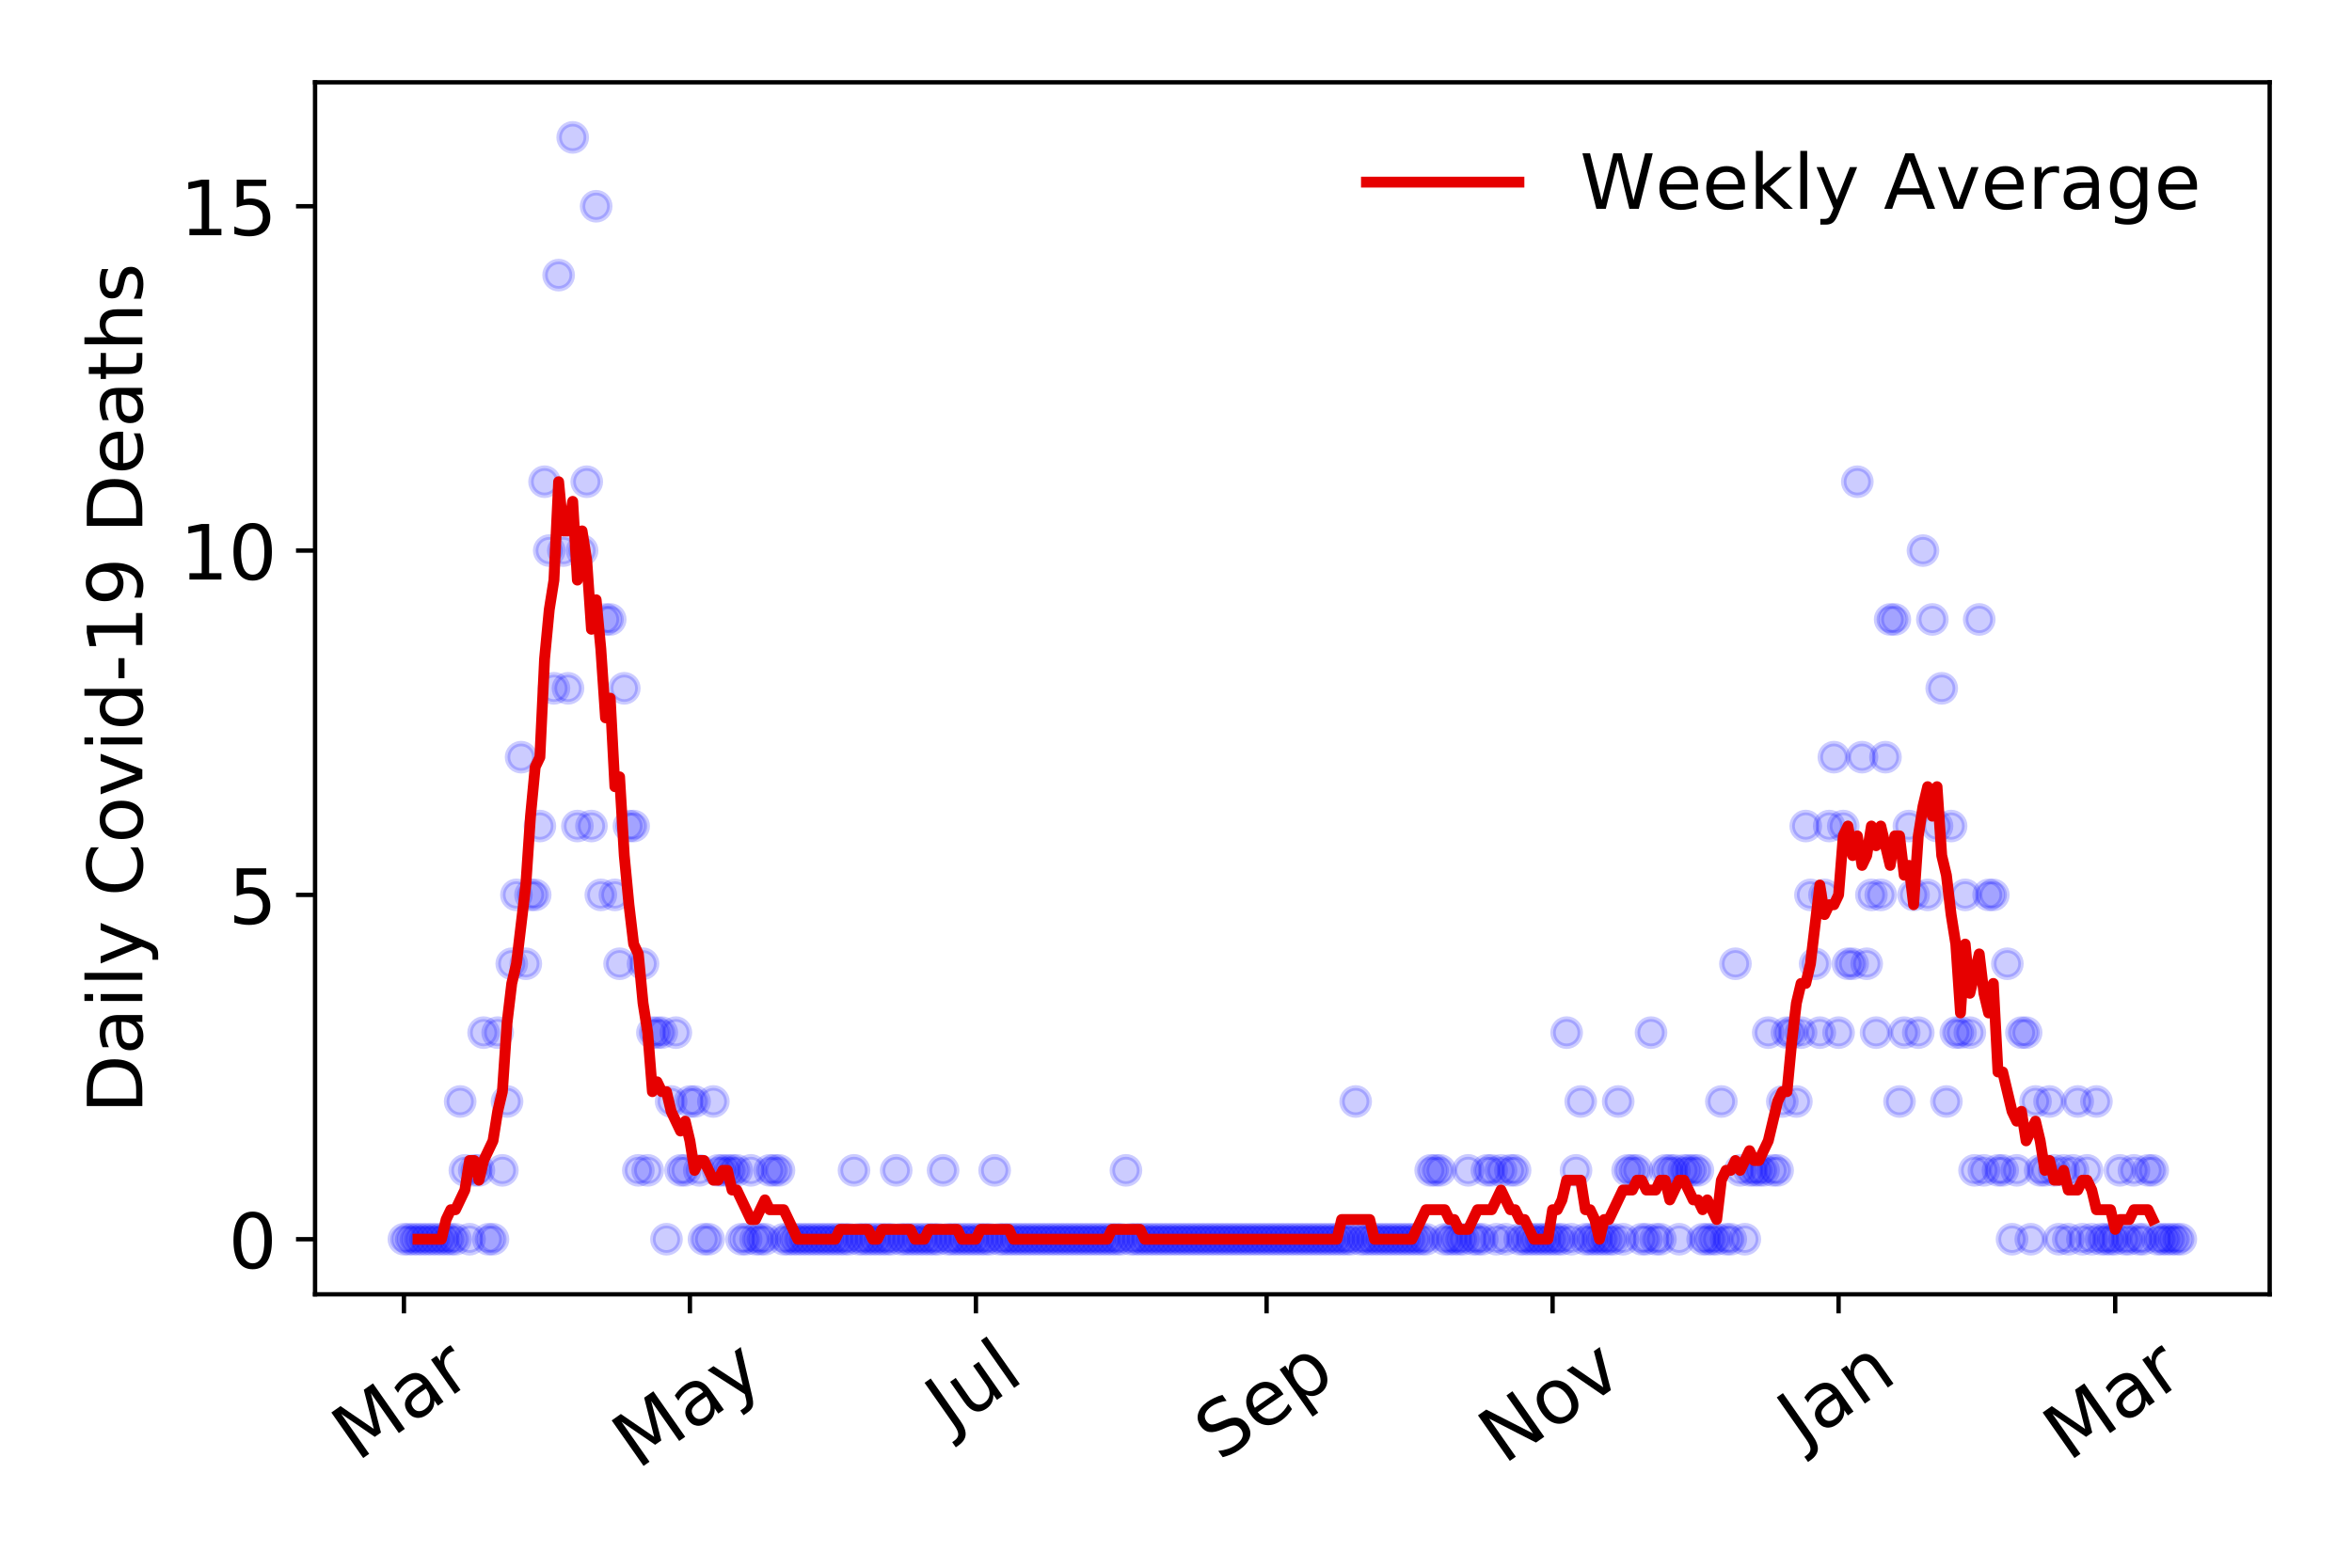 <?xml version="1.0" encoding="utf-8" standalone="no"?>
<!DOCTYPE svg PUBLIC "-//W3C//DTD SVG 1.1//EN"
  "http://www.w3.org/Graphics/SVG/1.1/DTD/svg11.dtd">
<!-- Created with matplotlib (https://matplotlib.org/) -->
<svg height="288pt" version="1.1" viewBox="0 0 432 288" width="432pt" xmlns="http://www.w3.org/2000/svg" xmlns:xlink="http://www.w3.org/1999/xlink">
 <defs>
  <style type="text/css">
*{stroke-linecap:butt;stroke-linejoin:round;}
  </style>
 </defs>
 <g id="figure_1">
  <g id="patch_1">
   <path d="M 0 288 
L 432 288 
L 432 0 
L 0 0 
z
" style="fill:#ffffff;"/>
  </g>
  <g id="axes_1">
   <g id="patch_2">
    <path d="M 57.87 237.778 
L 416.88 237.778 
L 416.88 15.12 
L 57.87 15.12 
z
" style="fill:#ffffff;"/>
   </g>
   <g id="matplotlib.axis_1">
    <g id="xtick_1">
     <g id="line2d_1">
      <defs>
       <path d="M 0 0 
L 0 3.5 
" id="mfbaa5d8fff" style="stroke:#000000;stroke-width:0.8;"/>
      </defs>
      <g>
       <use style="stroke:#000000;stroke-width:0.8;" x="74.189" xlink:href="#mfbaa5d8fff" y="237.778"/>
      </g>
     </g>
     <g id="text_1">
      <!-- Mar -->
      <defs>
       <path d="M 9.812 72.906 
L 24.516 72.906 
L 43.109 23.297 
L 61.812 72.906 
L 76.516 72.906 
L 76.516 0 
L 66.891 0 
L 66.891 64.016 
L 48.094 14.016 
L 38.188 14.016 
L 19.391 64.016 
L 19.391 0 
L 9.812 0 
z
" id="DejaVuSans-77"/>
       <path d="M 34.281 27.484 
Q 23.391 27.484 19.188 25 
Q 14.984 22.516 14.984 16.5 
Q 14.984 11.719 18.141 8.906 
Q 21.297 6.109 26.703 6.109 
Q 34.188 6.109 38.703 11.406 
Q 43.219 16.703 43.219 25.484 
L 43.219 27.484 
z
M 52.203 31.203 
L 52.203 0 
L 43.219 0 
L 43.219 8.297 
Q 40.141 3.328 35.547 0.953 
Q 30.953 -1.422 24.312 -1.422 
Q 15.922 -1.422 10.953 3.297 
Q 6 8.016 6 15.922 
Q 6 25.141 12.172 29.828 
Q 18.359 34.516 30.609 34.516 
L 43.219 34.516 
L 43.219 35.406 
Q 43.219 41.609 39.141 45 
Q 35.062 48.391 27.688 48.391 
Q 23 48.391 18.547 47.266 
Q 14.109 46.141 10.016 43.891 
L 10.016 52.203 
Q 14.938 54.109 19.578 55.047 
Q 24.219 56 28.609 56 
Q 40.484 56 46.344 49.844 
Q 52.203 43.703 52.203 31.203 
z
" id="DejaVuSans-97"/>
       <path d="M 41.109 46.297 
Q 39.594 47.172 37.812 47.578 
Q 36.031 48 33.891 48 
Q 26.266 48 22.188 43.047 
Q 18.109 38.094 18.109 28.812 
L 18.109 0 
L 9.078 0 
L 9.078 54.688 
L 18.109 54.688 
L 18.109 46.188 
Q 20.953 51.172 25.484 53.578 
Q 30.031 56 36.531 56 
Q 37.453 56 38.578 55.875 
Q 39.703 55.766 41.062 55.516 
z
" id="DejaVuSans-114"/>
      </defs>
      <g transform="translate(65.586 268.643)rotate(-35)scale(0.14 -0.14)">
       <use xlink:href="#DejaVuSans-77"/>
       <use x="86.279" xlink:href="#DejaVuSans-97"/>
       <use x="147.559" xlink:href="#DejaVuSans-114"/>
      </g>
     </g>
    </g>
    <g id="xtick_2">
     <g id="line2d_2">
      <g>
       <use style="stroke:#000000;stroke-width:0.8;" x="126.718" xlink:href="#mfbaa5d8fff" y="237.778"/>
      </g>
     </g>
     <g id="text_2">
      <!-- May -->
      <defs>
       <path d="M 32.172 -5.078 
Q 28.375 -14.844 24.75 -17.812 
Q 21.141 -20.797 15.094 -20.797 
L 7.906 -20.797 
L 7.906 -13.281 
L 13.188 -13.281 
Q 16.891 -13.281 18.938 -11.516 
Q 21 -9.766 23.484 -3.219 
L 25.094 0.875 
L 2.984 54.688 
L 12.5 54.688 
L 29.594 11.922 
L 46.688 54.688 
L 56.203 54.688 
z
" id="DejaVuSans-121"/>
      </defs>
      <g transform="translate(117.079 270.094)rotate(-35)scale(0.14 -0.14)">
       <use xlink:href="#DejaVuSans-77"/>
       <use x="86.279" xlink:href="#DejaVuSans-97"/>
       <use x="147.559" xlink:href="#DejaVuSans-121"/>
      </g>
     </g>
    </g>
    <g id="xtick_3">
     <g id="line2d_3">
      <g>
       <use style="stroke:#000000;stroke-width:0.8;" x="179.248" xlink:href="#mfbaa5d8fff" y="237.778"/>
      </g>
     </g>
     <g id="text_3">
      <!-- Jul -->
      <defs>
       <path d="M 9.812 72.906 
L 19.672 72.906 
L 19.672 5.078 
Q 19.672 -8.109 14.672 -14.062 
Q 9.672 -20.016 -1.422 -20.016 
L -5.172 -20.016 
L -5.172 -11.719 
L -2.094 -11.719 
Q 4.438 -11.719 7.125 -8.047 
Q 9.812 -4.391 9.812 5.078 
z
" id="DejaVuSans-74"/>
       <path d="M 8.5 21.578 
L 8.5 54.688 
L 17.484 54.688 
L 17.484 21.922 
Q 17.484 14.156 20.5 10.266 
Q 23.531 6.391 29.594 6.391 
Q 36.859 6.391 41.078 11.031 
Q 45.312 15.672 45.312 23.688 
L 45.312 54.688 
L 54.297 54.688 
L 54.297 0 
L 45.312 0 
L 45.312 8.406 
Q 42.047 3.422 37.719 1 
Q 33.406 -1.422 27.688 -1.422 
Q 18.266 -1.422 13.375 4.438 
Q 8.5 10.297 8.5 21.578 
z
M 31.109 56 
z
" id="DejaVuSans-117"/>
       <path d="M 9.422 75.984 
L 18.406 75.984 
L 18.406 0 
L 9.422 0 
z
" id="DejaVuSans-108"/>
      </defs>
      <g transform="translate(174.545 263.181)rotate(-35)scale(0.14 -0.14)">
       <use xlink:href="#DejaVuSans-74"/>
       <use x="29.492" xlink:href="#DejaVuSans-117"/>
       <use x="92.871" xlink:href="#DejaVuSans-108"/>
      </g>
     </g>
    </g>
    <g id="xtick_4">
     <g id="line2d_4">
      <g>
       <use style="stroke:#000000;stroke-width:0.8;" x="232.639" xlink:href="#mfbaa5d8fff" y="237.778"/>
      </g>
     </g>
     <g id="text_4">
      <!-- Sep -->
      <defs>
       <path d="M 53.516 70.516 
L 53.516 60.891 
Q 47.906 63.578 42.922 64.891 
Q 37.938 66.219 33.297 66.219 
Q 25.25 66.219 20.875 63.094 
Q 16.5 59.969 16.5 54.203 
Q 16.5 49.359 19.406 46.891 
Q 22.312 44.438 30.422 42.922 
L 36.375 41.703 
Q 47.406 39.594 52.656 34.297 
Q 57.906 29 57.906 20.125 
Q 57.906 9.516 50.797 4.047 
Q 43.703 -1.422 29.984 -1.422 
Q 24.812 -1.422 18.969 -0.25 
Q 13.141 0.922 6.891 3.219 
L 6.891 13.375 
Q 12.891 10.016 18.656 8.297 
Q 24.422 6.594 29.984 6.594 
Q 38.422 6.594 43.016 9.906 
Q 47.609 13.234 47.609 19.391 
Q 47.609 24.75 44.312 27.781 
Q 41.016 30.812 33.5 32.328 
L 27.484 33.5 
Q 16.453 35.688 11.516 40.375 
Q 6.594 45.062 6.594 53.422 
Q 6.594 63.094 13.406 68.656 
Q 20.219 74.219 32.172 74.219 
Q 37.312 74.219 42.625 73.281 
Q 47.953 72.359 53.516 70.516 
z
" id="DejaVuSans-83"/>
       <path d="M 56.203 29.594 
L 56.203 25.203 
L 14.891 25.203 
Q 15.484 15.922 20.484 11.062 
Q 25.484 6.203 34.422 6.203 
Q 39.594 6.203 44.453 7.469 
Q 49.312 8.734 54.109 11.281 
L 54.109 2.781 
Q 49.266 0.734 44.188 -0.344 
Q 39.109 -1.422 33.891 -1.422 
Q 20.797 -1.422 13.156 6.188 
Q 5.516 13.812 5.516 26.812 
Q 5.516 40.234 12.766 48.109 
Q 20.016 56 32.328 56 
Q 43.359 56 49.781 48.891 
Q 56.203 41.797 56.203 29.594 
z
M 47.219 32.234 
Q 47.125 39.594 43.094 43.984 
Q 39.062 48.391 32.422 48.391 
Q 24.906 48.391 20.391 44.141 
Q 15.875 39.891 15.188 32.172 
z
" id="DejaVuSans-101"/>
       <path d="M 18.109 8.203 
L 18.109 -20.797 
L 9.078 -20.797 
L 9.078 54.688 
L 18.109 54.688 
L 18.109 46.391 
Q 20.953 51.266 25.266 53.625 
Q 29.594 56 35.594 56 
Q 45.562 56 51.781 48.094 
Q 58.016 40.188 58.016 27.297 
Q 58.016 14.406 51.781 6.484 
Q 45.562 -1.422 35.594 -1.422 
Q 29.594 -1.422 25.266 0.953 
Q 20.953 3.328 18.109 8.203 
z
M 48.688 27.297 
Q 48.688 37.203 44.609 42.844 
Q 40.531 48.484 33.406 48.484 
Q 26.266 48.484 22.188 42.844 
Q 18.109 37.203 18.109 27.297 
Q 18.109 17.391 22.188 11.75 
Q 26.266 6.109 33.406 6.109 
Q 40.531 6.109 44.609 11.75 
Q 48.688 17.391 48.688 27.297 
z
" id="DejaVuSans-112"/>
      </defs>
      <g transform="translate(224.046 268.629)rotate(-35)scale(0.14 -0.14)">
       <use xlink:href="#DejaVuSans-83"/>
       <use x="63.477" xlink:href="#DejaVuSans-101"/>
       <use x="125" xlink:href="#DejaVuSans-112"/>
      </g>
     </g>
    </g>
    <g id="xtick_5">
     <g id="line2d_5">
      <g>
       <use style="stroke:#000000;stroke-width:0.8;" x="285.168" xlink:href="#mfbaa5d8fff" y="237.778"/>
      </g>
     </g>
     <g id="text_5">
      <!-- Nov -->
      <defs>
       <path d="M 9.812 72.906 
L 23.094 72.906 
L 55.422 11.922 
L 55.422 72.906 
L 64.984 72.906 
L 64.984 0 
L 51.703 0 
L 19.391 60.984 
L 19.391 0 
L 9.812 0 
z
" id="DejaVuSans-78"/>
       <path d="M 30.609 48.391 
Q 23.391 48.391 19.188 42.75 
Q 14.984 37.109 14.984 27.297 
Q 14.984 17.484 19.156 11.844 
Q 23.344 6.203 30.609 6.203 
Q 37.797 6.203 41.984 11.859 
Q 46.188 17.531 46.188 27.297 
Q 46.188 37.016 41.984 42.703 
Q 37.797 48.391 30.609 48.391 
z
M 30.609 56 
Q 42.328 56 49.016 48.375 
Q 55.719 40.766 55.719 27.297 
Q 55.719 13.875 49.016 6.219 
Q 42.328 -1.422 30.609 -1.422 
Q 18.844 -1.422 12.172 6.219 
Q 5.516 13.875 5.516 27.297 
Q 5.516 40.766 12.172 48.375 
Q 18.844 56 30.609 56 
z
" id="DejaVuSans-111"/>
       <path d="M 2.984 54.688 
L 12.5 54.688 
L 29.594 8.797 
L 46.688 54.688 
L 56.203 54.688 
L 35.688 0 
L 23.484 0 
z
" id="DejaVuSans-118"/>
      </defs>
      <g transform="translate(276.192 269.166)rotate(-35)scale(0.14 -0.14)">
       <use xlink:href="#DejaVuSans-78"/>
       <use x="74.805" xlink:href="#DejaVuSans-111"/>
       <use x="135.986" xlink:href="#DejaVuSans-118"/>
      </g>
     </g>
    </g>
    <g id="xtick_6">
     <g id="line2d_6">
      <g>
       <use style="stroke:#000000;stroke-width:0.8;" x="337.698" xlink:href="#mfbaa5d8fff" y="237.778"/>
      </g>
     </g>
     <g id="text_6">
      <!-- Jan -->
      <defs>
       <path d="M 54.891 33.016 
L 54.891 0 
L 45.906 0 
L 45.906 32.719 
Q 45.906 40.484 42.875 44.328 
Q 39.844 48.188 33.797 48.188 
Q 26.516 48.188 22.312 43.547 
Q 18.109 38.922 18.109 30.906 
L 18.109 0 
L 9.078 0 
L 9.078 54.688 
L 18.109 54.688 
L 18.109 46.188 
Q 21.344 51.125 25.703 53.562 
Q 30.078 56 35.797 56 
Q 45.219 56 50.047 50.172 
Q 54.891 44.344 54.891 33.016 
z
" id="DejaVuSans-110"/>
      </defs>
      <g transform="translate(331.074 265.871)rotate(-35)scale(0.14 -0.14)">
       <use xlink:href="#DejaVuSans-74"/>
       <use x="29.492" xlink:href="#DejaVuSans-97"/>
       <use x="90.771" xlink:href="#DejaVuSans-110"/>
      </g>
     </g>
    </g>
    <g id="xtick_7">
     <g id="line2d_7">
      <g>
       <use style="stroke:#000000;stroke-width:0.8;" x="388.505" xlink:href="#mfbaa5d8fff" y="237.778"/>
      </g>
     </g>
     <g id="text_7">
      <!-- Mar -->
      <g transform="translate(379.903 268.643)rotate(-35)scale(0.14 -0.14)">
       <use xlink:href="#DejaVuSans-77"/>
       <use x="86.279" xlink:href="#DejaVuSans-97"/>
       <use x="147.559" xlink:href="#DejaVuSans-114"/>
      </g>
     </g>
    </g>
   </g>
   <g id="matplotlib.axis_2">
    <g id="ytick_1">
     <g id="line2d_8">
      <defs>
       <path d="M 0 0 
L -3.5 0 
" id="mc38afb374e" style="stroke:#000000;stroke-width:0.8;"/>
      </defs>
      <g>
       <use style="stroke:#000000;stroke-width:0.8;" x="57.87" xlink:href="#mc38afb374e" y="227.657"/>
      </g>
     </g>
     <g id="text_8">
      <!-- 0 -->
      <defs>
       <path d="M 31.781 66.406 
Q 24.172 66.406 20.328 58.906 
Q 16.5 51.422 16.5 36.375 
Q 16.5 21.391 20.328 13.891 
Q 24.172 6.391 31.781 6.391 
Q 39.453 6.391 43.281 13.891 
Q 47.125 21.391 47.125 36.375 
Q 47.125 51.422 43.281 58.906 
Q 39.453 66.406 31.781 66.406 
z
M 31.781 74.219 
Q 44.047 74.219 50.516 64.516 
Q 56.984 54.828 56.984 36.375 
Q 56.984 17.969 50.516 8.266 
Q 44.047 -1.422 31.781 -1.422 
Q 19.531 -1.422 13.062 8.266 
Q 6.594 17.969 6.594 36.375 
Q 6.594 54.828 13.062 64.516 
Q 19.531 74.219 31.781 74.219 
z
" id="DejaVuSans-48"/>
      </defs>
      <g transform="translate(41.962 232.976)scale(0.14 -0.14)">
       <use xlink:href="#DejaVuSans-48"/>
      </g>
     </g>
    </g>
    <g id="ytick_2">
     <g id="line2d_9">
      <g>
       <use style="stroke:#000000;stroke-width:0.8;" x="57.87" xlink:href="#mc38afb374e" y="164.402"/>
      </g>
     </g>
     <g id="text_9">
      <!-- 5 -->
      <defs>
       <path d="M 10.797 72.906 
L 49.516 72.906 
L 49.516 64.594 
L 19.828 64.594 
L 19.828 46.734 
Q 21.969 47.469 24.109 47.828 
Q 26.266 48.188 28.422 48.188 
Q 40.625 48.188 47.75 41.5 
Q 54.891 34.812 54.891 23.391 
Q 54.891 11.625 47.562 5.094 
Q 40.234 -1.422 26.906 -1.422 
Q 22.312 -1.422 17.547 -0.641 
Q 12.797 0.141 7.719 1.703 
L 7.719 11.625 
Q 12.109 9.234 16.797 8.062 
Q 21.484 6.891 26.703 6.891 
Q 35.156 6.891 40.078 11.328 
Q 45.016 15.766 45.016 23.391 
Q 45.016 31 40.078 35.438 
Q 35.156 39.891 26.703 39.891 
Q 22.75 39.891 18.812 39.016 
Q 14.891 38.141 10.797 36.281 
z
" id="DejaVuSans-53"/>
      </defs>
      <g transform="translate(41.962 169.721)scale(0.14 -0.14)">
       <use xlink:href="#DejaVuSans-53"/>
      </g>
     </g>
    </g>
    <g id="ytick_3">
     <g id="line2d_10">
      <g>
       <use style="stroke:#000000;stroke-width:0.8;" x="57.87" xlink:href="#mc38afb374e" y="101.147"/>
      </g>
     </g>
     <g id="text_10">
      <!-- 10 -->
      <defs>
       <path d="M 12.406 8.297 
L 28.516 8.297 
L 28.516 63.922 
L 10.984 60.406 
L 10.984 69.391 
L 28.422 72.906 
L 38.281 72.906 
L 38.281 8.297 
L 54.391 8.297 
L 54.391 0 
L 12.406 0 
z
" id="DejaVuSans-49"/>
      </defs>
      <g transform="translate(33.055 106.466)scale(0.14 -0.14)">
       <use xlink:href="#DejaVuSans-49"/>
       <use x="63.623" xlink:href="#DejaVuSans-48"/>
      </g>
     </g>
    </g>
    <g id="ytick_4">
     <g id="line2d_11">
      <g>
       <use style="stroke:#000000;stroke-width:0.8;" x="57.87" xlink:href="#mc38afb374e" y="37.892"/>
      </g>
     </g>
     <g id="text_11">
      <!-- 15 -->
      <g transform="translate(33.055 43.211)scale(0.14 -0.14)">
       <use xlink:href="#DejaVuSans-49"/>
       <use x="63.623" xlink:href="#DejaVuSans-53"/>
      </g>
     </g>
    </g>
    <g id="text_12">
     <!-- Daily Covid-19 Deaths -->
     <defs>
      <path d="M 19.672 64.797 
L 19.672 8.109 
L 31.594 8.109 
Q 46.688 8.109 53.688 14.938 
Q 60.688 21.781 60.688 36.531 
Q 60.688 51.172 53.688 57.984 
Q 46.688 64.797 31.594 64.797 
z
M 9.812 72.906 
L 30.078 72.906 
Q 51.266 72.906 61.172 64.094 
Q 71.094 55.281 71.094 36.531 
Q 71.094 17.672 61.125 8.828 
Q 51.172 0 30.078 0 
L 9.812 0 
z
" id="DejaVuSans-68"/>
      <path d="M 9.422 54.688 
L 18.406 54.688 
L 18.406 0 
L 9.422 0 
z
M 9.422 75.984 
L 18.406 75.984 
L 18.406 64.594 
L 9.422 64.594 
z
" id="DejaVuSans-105"/>
      <path id="DejaVuSans-32"/>
      <path d="M 64.406 67.281 
L 64.406 56.891 
Q 59.422 61.531 53.781 63.812 
Q 48.141 66.109 41.797 66.109 
Q 29.297 66.109 22.656 58.469 
Q 16.016 50.828 16.016 36.375 
Q 16.016 21.969 22.656 14.328 
Q 29.297 6.688 41.797 6.688 
Q 48.141 6.688 53.781 8.984 
Q 59.422 11.281 64.406 15.922 
L 64.406 5.609 
Q 59.234 2.094 53.438 0.328 
Q 47.656 -1.422 41.219 -1.422 
Q 24.656 -1.422 15.125 8.703 
Q 5.609 18.844 5.609 36.375 
Q 5.609 53.953 15.125 64.078 
Q 24.656 74.219 41.219 74.219 
Q 47.75 74.219 53.531 72.484 
Q 59.328 70.75 64.406 67.281 
z
" id="DejaVuSans-67"/>
      <path d="M 45.406 46.391 
L 45.406 75.984 
L 54.391 75.984 
L 54.391 0 
L 45.406 0 
L 45.406 8.203 
Q 42.578 3.328 38.25 0.953 
Q 33.938 -1.422 27.875 -1.422 
Q 17.969 -1.422 11.734 6.484 
Q 5.516 14.406 5.516 27.297 
Q 5.516 40.188 11.734 48.094 
Q 17.969 56 27.875 56 
Q 33.938 56 38.25 53.625 
Q 42.578 51.266 45.406 46.391 
z
M 14.797 27.297 
Q 14.797 17.391 18.875 11.75 
Q 22.953 6.109 30.078 6.109 
Q 37.203 6.109 41.297 11.75 
Q 45.406 17.391 45.406 27.297 
Q 45.406 37.203 41.297 42.844 
Q 37.203 48.484 30.078 48.484 
Q 22.953 48.484 18.875 42.844 
Q 14.797 37.203 14.797 27.297 
z
" id="DejaVuSans-100"/>
      <path d="M 4.891 31.391 
L 31.203 31.391 
L 31.203 23.391 
L 4.891 23.391 
z
" id="DejaVuSans-45"/>
      <path d="M 10.984 1.516 
L 10.984 10.5 
Q 14.703 8.734 18.5 7.812 
Q 22.312 6.891 25.984 6.891 
Q 35.75 6.891 40.891 13.453 
Q 46.047 20.016 46.781 33.406 
Q 43.953 29.203 39.594 26.953 
Q 35.25 24.703 29.984 24.703 
Q 19.047 24.703 12.672 31.312 
Q 6.297 37.938 6.297 49.422 
Q 6.297 60.641 12.938 67.422 
Q 19.578 74.219 30.609 74.219 
Q 43.266 74.219 49.922 64.516 
Q 56.594 54.828 56.594 36.375 
Q 56.594 19.141 48.406 8.859 
Q 40.234 -1.422 26.422 -1.422 
Q 22.703 -1.422 18.891 -0.688 
Q 15.094 0.047 10.984 1.516 
z
M 30.609 32.422 
Q 37.25 32.422 41.125 36.953 
Q 45.016 41.5 45.016 49.422 
Q 45.016 57.281 41.125 61.844 
Q 37.25 66.406 30.609 66.406 
Q 23.969 66.406 20.094 61.844 
Q 16.219 57.281 16.219 49.422 
Q 16.219 41.5 20.094 36.953 
Q 23.969 32.422 30.609 32.422 
z
" id="DejaVuSans-57"/>
      <path d="M 18.312 70.219 
L 18.312 54.688 
L 36.812 54.688 
L 36.812 47.703 
L 18.312 47.703 
L 18.312 18.016 
Q 18.312 11.328 20.141 9.422 
Q 21.969 7.516 27.594 7.516 
L 36.812 7.516 
L 36.812 0 
L 27.594 0 
Q 17.188 0 13.234 3.875 
Q 9.281 7.766 9.281 18.016 
L 9.281 47.703 
L 2.688 47.703 
L 2.688 54.688 
L 9.281 54.688 
L 9.281 70.219 
z
" id="DejaVuSans-116"/>
      <path d="M 54.891 33.016 
L 54.891 0 
L 45.906 0 
L 45.906 32.719 
Q 45.906 40.484 42.875 44.328 
Q 39.844 48.188 33.797 48.188 
Q 26.516 48.188 22.312 43.547 
Q 18.109 38.922 18.109 30.906 
L 18.109 0 
L 9.078 0 
L 9.078 75.984 
L 18.109 75.984 
L 18.109 46.188 
Q 21.344 51.125 25.703 53.562 
Q 30.078 56 35.797 56 
Q 45.219 56 50.047 50.172 
Q 54.891 44.344 54.891 33.016 
z
" id="DejaVuSans-104"/>
      <path d="M 44.281 53.078 
L 44.281 44.578 
Q 40.484 46.531 36.375 47.5 
Q 32.281 48.484 27.875 48.484 
Q 21.188 48.484 17.844 46.438 
Q 14.5 44.391 14.5 40.281 
Q 14.5 37.156 16.891 35.375 
Q 19.281 33.594 26.516 31.984 
L 29.594 31.297 
Q 39.156 29.25 43.188 25.516 
Q 47.219 21.781 47.219 15.094 
Q 47.219 7.469 41.188 3.016 
Q 35.156 -1.422 24.609 -1.422 
Q 20.219 -1.422 15.453 -0.562 
Q 10.688 0.297 5.422 2 
L 5.422 11.281 
Q 10.406 8.688 15.234 7.391 
Q 20.062 6.109 24.812 6.109 
Q 31.156 6.109 34.562 8.281 
Q 37.984 10.453 37.984 14.406 
Q 37.984 18.062 35.516 20.016 
Q 33.062 21.969 24.703 23.781 
L 21.578 24.516 
Q 13.234 26.266 9.516 29.906 
Q 5.812 33.547 5.812 39.891 
Q 5.812 47.609 11.281 51.797 
Q 16.75 56 26.812 56 
Q 31.781 56 36.172 55.266 
Q 40.578 54.547 44.281 53.078 
z
" id="DejaVuSans-115"/>
     </defs>
     <g transform="translate(26.143 204.56)rotate(-90)scale(0.14 -0.14)">
      <use xlink:href="#DejaVuSans-68"/>
      <use x="77.002" xlink:href="#DejaVuSans-97"/>
      <use x="138.281" xlink:href="#DejaVuSans-105"/>
      <use x="166.064" xlink:href="#DejaVuSans-108"/>
      <use x="193.848" xlink:href="#DejaVuSans-121"/>
      <use x="253.027" xlink:href="#DejaVuSans-32"/>
      <use x="284.814" xlink:href="#DejaVuSans-67"/>
      <use x="354.639" xlink:href="#DejaVuSans-111"/>
      <use x="415.82" xlink:href="#DejaVuSans-118"/>
      <use x="475" xlink:href="#DejaVuSans-105"/>
      <use x="502.783" xlink:href="#DejaVuSans-100"/>
      <use x="566.26" xlink:href="#DejaVuSans-45"/>
      <use x="602.344" xlink:href="#DejaVuSans-49"/>
      <use x="665.967" xlink:href="#DejaVuSans-57"/>
      <use x="729.59" xlink:href="#DejaVuSans-32"/>
      <use x="761.377" xlink:href="#DejaVuSans-68"/>
      <use x="838.379" xlink:href="#DejaVuSans-101"/>
      <use x="899.902" xlink:href="#DejaVuSans-97"/>
      <use x="961.182" xlink:href="#DejaVuSans-116"/>
      <use x="1000.391" xlink:href="#DejaVuSans-104"/>
      <use x="1063.77" xlink:href="#DejaVuSans-115"/>
     </g>
    </g>
   </g>
   <g id="line2d_12">
    <defs>
     <path d="M 0 2.5 
C 0.663 2.5 1.299 2.237 1.768 1.768 
C 2.237 1.299 2.5 0.663 2.5 0 
C 2.5 -0.663 2.237 -1.299 1.768 -1.768 
C 1.299 -2.237 0.663 -2.5 0 -2.5 
C -0.663 -2.5 -1.299 -2.237 -1.768 -1.768 
C -2.237 -1.299 -2.5 -0.663 -2.5 0 
C -2.5 0.663 -2.237 1.299 -1.768 1.768 
C -1.299 2.237 -0.663 2.5 0 2.5 
z
" id="m02f69bc1fe" style="stroke:#0000ff;stroke-opacity:0.2;"/>
    </defs>
    <g clip-path="url(#pdaf1ebd857)">
     <use style="fill:#0000ff;fill-opacity:0.2;stroke:#0000ff;stroke-opacity:0.2;" x="74.189" xlink:href="#m02f69bc1fe" y="227.657"/>
     <use style="fill:#0000ff;fill-opacity:0.2;stroke:#0000ff;stroke-opacity:0.2;" x="75.05" xlink:href="#m02f69bc1fe" y="227.657"/>
     <use style="fill:#0000ff;fill-opacity:0.2;stroke:#0000ff;stroke-opacity:0.2;" x="75.911" xlink:href="#m02f69bc1fe" y="227.657"/>
     <use style="fill:#0000ff;fill-opacity:0.2;stroke:#0000ff;stroke-opacity:0.2;" x="76.772" xlink:href="#m02f69bc1fe" y="227.657"/>
     <use style="fill:#0000ff;fill-opacity:0.2;stroke:#0000ff;stroke-opacity:0.2;" x="77.633" xlink:href="#m02f69bc1fe" y="227.657"/>
     <use style="fill:#0000ff;fill-opacity:0.2;stroke:#0000ff;stroke-opacity:0.2;" x="78.494" xlink:href="#m02f69bc1fe" y="227.657"/>
     <use style="fill:#0000ff;fill-opacity:0.2;stroke:#0000ff;stroke-opacity:0.2;" x="79.355" xlink:href="#m02f69bc1fe" y="227.657"/>
     <use style="fill:#0000ff;fill-opacity:0.2;stroke:#0000ff;stroke-opacity:0.2;" x="80.217" xlink:href="#m02f69bc1fe" y="227.657"/>
     <use style="fill:#0000ff;fill-opacity:0.2;stroke:#0000ff;stroke-opacity:0.2;" x="81.078" xlink:href="#m02f69bc1fe" y="227.657"/>
     <use style="fill:#0000ff;fill-opacity:0.2;stroke:#0000ff;stroke-opacity:0.2;" x="81.939" xlink:href="#m02f69bc1fe" y="227.657"/>
     <use style="fill:#0000ff;fill-opacity:0.2;stroke:#0000ff;stroke-opacity:0.2;" x="82.8" xlink:href="#m02f69bc1fe" y="227.657"/>
     <use style="fill:#0000ff;fill-opacity:0.2;stroke:#0000ff;stroke-opacity:0.2;" x="83.661" xlink:href="#m02f69bc1fe" y="227.657"/>
     <use style="fill:#0000ff;fill-opacity:0.2;stroke:#0000ff;stroke-opacity:0.2;" x="84.522" xlink:href="#m02f69bc1fe" y="202.355"/>
     <use style="fill:#0000ff;fill-opacity:0.2;stroke:#0000ff;stroke-opacity:0.2;" x="85.383" xlink:href="#m02f69bc1fe" y="215.006"/>
     <use style="fill:#0000ff;fill-opacity:0.2;stroke:#0000ff;stroke-opacity:0.2;" x="86.245" xlink:href="#m02f69bc1fe" y="227.657"/>
     <use style="fill:#0000ff;fill-opacity:0.2;stroke:#0000ff;stroke-opacity:0.2;" x="87.106" xlink:href="#m02f69bc1fe" y="215.006"/>
     <use style="fill:#0000ff;fill-opacity:0.2;stroke:#0000ff;stroke-opacity:0.2;" x="87.967" xlink:href="#m02f69bc1fe" y="215.006"/>
     <use style="fill:#0000ff;fill-opacity:0.2;stroke:#0000ff;stroke-opacity:0.2;" x="88.828" xlink:href="#m02f69bc1fe" y="189.704"/>
     <use style="fill:#0000ff;fill-opacity:0.2;stroke:#0000ff;stroke-opacity:0.2;" x="89.689" xlink:href="#m02f69bc1fe" y="227.657"/>
     <use style="fill:#0000ff;fill-opacity:0.2;stroke:#0000ff;stroke-opacity:0.2;" x="90.55" xlink:href="#m02f69bc1fe" y="227.657"/>
     <use style="fill:#0000ff;fill-opacity:0.2;stroke:#0000ff;stroke-opacity:0.2;" x="91.411" xlink:href="#m02f69bc1fe" y="189.704"/>
     <use style="fill:#0000ff;fill-opacity:0.2;stroke:#0000ff;stroke-opacity:0.2;" x="92.273" xlink:href="#m02f69bc1fe" y="215.006"/>
     <use style="fill:#0000ff;fill-opacity:0.2;stroke:#0000ff;stroke-opacity:0.2;" x="93.134" xlink:href="#m02f69bc1fe" y="202.355"/>
     <use style="fill:#0000ff;fill-opacity:0.2;stroke:#0000ff;stroke-opacity:0.2;" x="93.995" xlink:href="#m02f69bc1fe" y="177.053"/>
     <use style="fill:#0000ff;fill-opacity:0.2;stroke:#0000ff;stroke-opacity:0.2;" x="94.856" xlink:href="#m02f69bc1fe" y="164.402"/>
     <use style="fill:#0000ff;fill-opacity:0.2;stroke:#0000ff;stroke-opacity:0.2;" x="95.717" xlink:href="#m02f69bc1fe" y="139.1"/>
     <use style="fill:#0000ff;fill-opacity:0.2;stroke:#0000ff;stroke-opacity:0.2;" x="96.578" xlink:href="#m02f69bc1fe" y="177.053"/>
     <use style="fill:#0000ff;fill-opacity:0.2;stroke:#0000ff;stroke-opacity:0.2;" x="97.439" xlink:href="#m02f69bc1fe" y="164.402"/>
     <use style="fill:#0000ff;fill-opacity:0.2;stroke:#0000ff;stroke-opacity:0.2;" x="98.301" xlink:href="#m02f69bc1fe" y="164.402"/>
     <use style="fill:#0000ff;fill-opacity:0.2;stroke:#0000ff;stroke-opacity:0.2;" x="99.162" xlink:href="#m02f69bc1fe" y="151.751"/>
     <use style="fill:#0000ff;fill-opacity:0.2;stroke:#0000ff;stroke-opacity:0.2;" x="100.023" xlink:href="#m02f69bc1fe" y="88.496"/>
     <use style="fill:#0000ff;fill-opacity:0.2;stroke:#0000ff;stroke-opacity:0.2;" x="100.884" xlink:href="#m02f69bc1fe" y="101.147"/>
     <use style="fill:#0000ff;fill-opacity:0.2;stroke:#0000ff;stroke-opacity:0.2;" x="101.745" xlink:href="#m02f69bc1fe" y="126.449"/>
     <use style="fill:#0000ff;fill-opacity:0.2;stroke:#0000ff;stroke-opacity:0.2;" x="102.606" xlink:href="#m02f69bc1fe" y="50.543"/>
     <use style="fill:#0000ff;fill-opacity:0.2;stroke:#0000ff;stroke-opacity:0.2;" x="103.467" xlink:href="#m02f69bc1fe" y="101.147"/>
     <use style="fill:#0000ff;fill-opacity:0.2;stroke:#0000ff;stroke-opacity:0.2;" x="104.329" xlink:href="#m02f69bc1fe" y="126.449"/>
     <use style="fill:#0000ff;fill-opacity:0.2;stroke:#0000ff;stroke-opacity:0.2;" x="105.19" xlink:href="#m02f69bc1fe" y="25.241"/>
     <use style="fill:#0000ff;fill-opacity:0.2;stroke:#0000ff;stroke-opacity:0.2;" x="106.051" xlink:href="#m02f69bc1fe" y="151.751"/>
     <use style="fill:#0000ff;fill-opacity:0.2;stroke:#0000ff;stroke-opacity:0.2;" x="106.912" xlink:href="#m02f69bc1fe" y="101.147"/>
     <use style="fill:#0000ff;fill-opacity:0.2;stroke:#0000ff;stroke-opacity:0.2;" x="107.773" xlink:href="#m02f69bc1fe" y="88.496"/>
     <use style="fill:#0000ff;fill-opacity:0.2;stroke:#0000ff;stroke-opacity:0.2;" x="108.634" xlink:href="#m02f69bc1fe" y="151.751"/>
     <use style="fill:#0000ff;fill-opacity:0.2;stroke:#0000ff;stroke-opacity:0.2;" x="109.495" xlink:href="#m02f69bc1fe" y="37.892"/>
     <use style="fill:#0000ff;fill-opacity:0.2;stroke:#0000ff;stroke-opacity:0.2;" x="110.357" xlink:href="#m02f69bc1fe" y="164.402"/>
     <use style="fill:#0000ff;fill-opacity:0.2;stroke:#0000ff;stroke-opacity:0.2;" x="111.218" xlink:href="#m02f69bc1fe" y="113.798"/>
     <use style="fill:#0000ff;fill-opacity:0.2;stroke:#0000ff;stroke-opacity:0.2;" x="112.079" xlink:href="#m02f69bc1fe" y="113.798"/>
     <use style="fill:#0000ff;fill-opacity:0.2;stroke:#0000ff;stroke-opacity:0.2;" x="112.94" xlink:href="#m02f69bc1fe" y="164.402"/>
     <use style="fill:#0000ff;fill-opacity:0.2;stroke:#0000ff;stroke-opacity:0.2;" x="113.801" xlink:href="#m02f69bc1fe" y="177.053"/>
     <use style="fill:#0000ff;fill-opacity:0.2;stroke:#0000ff;stroke-opacity:0.2;" x="114.662" xlink:href="#m02f69bc1fe" y="126.449"/>
     <use style="fill:#0000ff;fill-opacity:0.2;stroke:#0000ff;stroke-opacity:0.2;" x="115.523" xlink:href="#m02f69bc1fe" y="151.751"/>
     <use style="fill:#0000ff;fill-opacity:0.2;stroke:#0000ff;stroke-opacity:0.2;" x="116.385" xlink:href="#m02f69bc1fe" y="151.751"/>
     <use style="fill:#0000ff;fill-opacity:0.2;stroke:#0000ff;stroke-opacity:0.2;" x="117.246" xlink:href="#m02f69bc1fe" y="215.006"/>
     <use style="fill:#0000ff;fill-opacity:0.2;stroke:#0000ff;stroke-opacity:0.2;" x="118.107" xlink:href="#m02f69bc1fe" y="177.053"/>
     <use style="fill:#0000ff;fill-opacity:0.2;stroke:#0000ff;stroke-opacity:0.2;" x="118.968" xlink:href="#m02f69bc1fe" y="215.006"/>
     <use style="fill:#0000ff;fill-opacity:0.2;stroke:#0000ff;stroke-opacity:0.2;" x="119.829" xlink:href="#m02f69bc1fe" y="189.704"/>
     <use style="fill:#0000ff;fill-opacity:0.2;stroke:#0000ff;stroke-opacity:0.2;" x="120.69" xlink:href="#m02f69bc1fe" y="189.704"/>
     <use style="fill:#0000ff;fill-opacity:0.2;stroke:#0000ff;stroke-opacity:0.2;" x="121.551" xlink:href="#m02f69bc1fe" y="189.704"/>
     <use style="fill:#0000ff;fill-opacity:0.2;stroke:#0000ff;stroke-opacity:0.2;" x="122.413" xlink:href="#m02f69bc1fe" y="227.657"/>
     <use style="fill:#0000ff;fill-opacity:0.2;stroke:#0000ff;stroke-opacity:0.2;" x="123.274" xlink:href="#m02f69bc1fe" y="202.355"/>
     <use style="fill:#0000ff;fill-opacity:0.2;stroke:#0000ff;stroke-opacity:0.2;" x="124.135" xlink:href="#m02f69bc1fe" y="189.704"/>
     <use style="fill:#0000ff;fill-opacity:0.2;stroke:#0000ff;stroke-opacity:0.2;" x="124.996" xlink:href="#m02f69bc1fe" y="215.006"/>
     <use style="fill:#0000ff;fill-opacity:0.2;stroke:#0000ff;stroke-opacity:0.2;" x="125.857" xlink:href="#m02f69bc1fe" y="215.006"/>
     <use style="fill:#0000ff;fill-opacity:0.2;stroke:#0000ff;stroke-opacity:0.2;" x="126.718" xlink:href="#m02f69bc1fe" y="202.355"/>
     <use style="fill:#0000ff;fill-opacity:0.2;stroke:#0000ff;stroke-opacity:0.2;" x="127.579" xlink:href="#m02f69bc1fe" y="202.355"/>
     <use style="fill:#0000ff;fill-opacity:0.2;stroke:#0000ff;stroke-opacity:0.2;" x="128.441" xlink:href="#m02f69bc1fe" y="215.006"/>
     <use style="fill:#0000ff;fill-opacity:0.2;stroke:#0000ff;stroke-opacity:0.2;" x="129.302" xlink:href="#m02f69bc1fe" y="227.657"/>
     <use style="fill:#0000ff;fill-opacity:0.2;stroke:#0000ff;stroke-opacity:0.2;" x="130.163" xlink:href="#m02f69bc1fe" y="227.657"/>
     <use style="fill:#0000ff;fill-opacity:0.2;stroke:#0000ff;stroke-opacity:0.2;" x="131.024" xlink:href="#m02f69bc1fe" y="202.355"/>
     <use style="fill:#0000ff;fill-opacity:0.2;stroke:#0000ff;stroke-opacity:0.2;" x="131.885" xlink:href="#m02f69bc1fe" y="215.006"/>
     <use style="fill:#0000ff;fill-opacity:0.2;stroke:#0000ff;stroke-opacity:0.2;" x="132.746" xlink:href="#m02f69bc1fe" y="215.006"/>
     <use style="fill:#0000ff;fill-opacity:0.2;stroke:#0000ff;stroke-opacity:0.2;" x="133.607" xlink:href="#m02f69bc1fe" y="215.006"/>
     <use style="fill:#0000ff;fill-opacity:0.2;stroke:#0000ff;stroke-opacity:0.2;" x="134.469" xlink:href="#m02f69bc1fe" y="215.006"/>
     <use style="fill:#0000ff;fill-opacity:0.2;stroke:#0000ff;stroke-opacity:0.2;" x="135.33" xlink:href="#m02f69bc1fe" y="215.006"/>
     <use style="fill:#0000ff;fill-opacity:0.2;stroke:#0000ff;stroke-opacity:0.2;" x="136.191" xlink:href="#m02f69bc1fe" y="227.657"/>
     <use style="fill:#0000ff;fill-opacity:0.2;stroke:#0000ff;stroke-opacity:0.2;" x="137.052" xlink:href="#m02f69bc1fe" y="227.657"/>
     <use style="fill:#0000ff;fill-opacity:0.2;stroke:#0000ff;stroke-opacity:0.2;" x="137.913" xlink:href="#m02f69bc1fe" y="215.006"/>
     <use style="fill:#0000ff;fill-opacity:0.2;stroke:#0000ff;stroke-opacity:0.2;" x="138.774" xlink:href="#m02f69bc1fe" y="227.657"/>
     <use style="fill:#0000ff;fill-opacity:0.2;stroke:#0000ff;stroke-opacity:0.2;" x="139.635" xlink:href="#m02f69bc1fe" y="227.657"/>
     <use style="fill:#0000ff;fill-opacity:0.2;stroke:#0000ff;stroke-opacity:0.2;" x="140.497" xlink:href="#m02f69bc1fe" y="227.657"/>
     <use style="fill:#0000ff;fill-opacity:0.2;stroke:#0000ff;stroke-opacity:0.2;" x="141.358" xlink:href="#m02f69bc1fe" y="215.006"/>
     <use style="fill:#0000ff;fill-opacity:0.2;stroke:#0000ff;stroke-opacity:0.2;" x="142.219" xlink:href="#m02f69bc1fe" y="215.006"/>
     <use style="fill:#0000ff;fill-opacity:0.2;stroke:#0000ff;stroke-opacity:0.2;" x="143.08" xlink:href="#m02f69bc1fe" y="215.006"/>
     <use style="fill:#0000ff;fill-opacity:0.2;stroke:#0000ff;stroke-opacity:0.2;" x="143.941" xlink:href="#m02f69bc1fe" y="227.657"/>
     <use style="fill:#0000ff;fill-opacity:0.2;stroke:#0000ff;stroke-opacity:0.2;" x="144.802" xlink:href="#m02f69bc1fe" y="227.657"/>
     <use style="fill:#0000ff;fill-opacity:0.2;stroke:#0000ff;stroke-opacity:0.2;" x="145.663" xlink:href="#m02f69bc1fe" y="227.657"/>
     <use style="fill:#0000ff;fill-opacity:0.2;stroke:#0000ff;stroke-opacity:0.2;" x="146.525" xlink:href="#m02f69bc1fe" y="227.657"/>
     <use style="fill:#0000ff;fill-opacity:0.2;stroke:#0000ff;stroke-opacity:0.2;" x="147.386" xlink:href="#m02f69bc1fe" y="227.657"/>
     <use style="fill:#0000ff;fill-opacity:0.2;stroke:#0000ff;stroke-opacity:0.2;" x="148.247" xlink:href="#m02f69bc1fe" y="227.657"/>
     <use style="fill:#0000ff;fill-opacity:0.2;stroke:#0000ff;stroke-opacity:0.2;" x="149.108" xlink:href="#m02f69bc1fe" y="227.657"/>
     <use style="fill:#0000ff;fill-opacity:0.2;stroke:#0000ff;stroke-opacity:0.2;" x="149.969" xlink:href="#m02f69bc1fe" y="227.657"/>
     <use style="fill:#0000ff;fill-opacity:0.2;stroke:#0000ff;stroke-opacity:0.2;" x="150.83" xlink:href="#m02f69bc1fe" y="227.657"/>
     <use style="fill:#0000ff;fill-opacity:0.2;stroke:#0000ff;stroke-opacity:0.2;" x="151.691" xlink:href="#m02f69bc1fe" y="227.657"/>
     <use style="fill:#0000ff;fill-opacity:0.2;stroke:#0000ff;stroke-opacity:0.2;" x="152.553" xlink:href="#m02f69bc1fe" y="227.657"/>
     <use style="fill:#0000ff;fill-opacity:0.2;stroke:#0000ff;stroke-opacity:0.2;" x="153.414" xlink:href="#m02f69bc1fe" y="227.657"/>
     <use style="fill:#0000ff;fill-opacity:0.2;stroke:#0000ff;stroke-opacity:0.2;" x="154.275" xlink:href="#m02f69bc1fe" y="227.657"/>
     <use style="fill:#0000ff;fill-opacity:0.2;stroke:#0000ff;stroke-opacity:0.2;" x="155.136" xlink:href="#m02f69bc1fe" y="227.657"/>
     <use style="fill:#0000ff;fill-opacity:0.2;stroke:#0000ff;stroke-opacity:0.2;" x="155.997" xlink:href="#m02f69bc1fe" y="227.657"/>
     <use style="fill:#0000ff;fill-opacity:0.2;stroke:#0000ff;stroke-opacity:0.2;" x="156.858" xlink:href="#m02f69bc1fe" y="215.006"/>
     <use style="fill:#0000ff;fill-opacity:0.2;stroke:#0000ff;stroke-opacity:0.2;" x="157.719" xlink:href="#m02f69bc1fe" y="227.657"/>
     <use style="fill:#0000ff;fill-opacity:0.2;stroke:#0000ff;stroke-opacity:0.2;" x="158.581" xlink:href="#m02f69bc1fe" y="227.657"/>
     <use style="fill:#0000ff;fill-opacity:0.2;stroke:#0000ff;stroke-opacity:0.2;" x="159.442" xlink:href="#m02f69bc1fe" y="227.657"/>
     <use style="fill:#0000ff;fill-opacity:0.2;stroke:#0000ff;stroke-opacity:0.2;" x="160.303" xlink:href="#m02f69bc1fe" y="227.657"/>
     <use style="fill:#0000ff;fill-opacity:0.2;stroke:#0000ff;stroke-opacity:0.2;" x="161.164" xlink:href="#m02f69bc1fe" y="227.657"/>
     <use style="fill:#0000ff;fill-opacity:0.2;stroke:#0000ff;stroke-opacity:0.2;" x="162.025" xlink:href="#m02f69bc1fe" y="227.657"/>
     <use style="fill:#0000ff;fill-opacity:0.2;stroke:#0000ff;stroke-opacity:0.2;" x="162.886" xlink:href="#m02f69bc1fe" y="227.657"/>
     <use style="fill:#0000ff;fill-opacity:0.2;stroke:#0000ff;stroke-opacity:0.2;" x="163.747" xlink:href="#m02f69bc1fe" y="227.657"/>
     <use style="fill:#0000ff;fill-opacity:0.2;stroke:#0000ff;stroke-opacity:0.2;" x="164.609" xlink:href="#m02f69bc1fe" y="215.006"/>
     <use style="fill:#0000ff;fill-opacity:0.2;stroke:#0000ff;stroke-opacity:0.2;" x="165.47" xlink:href="#m02f69bc1fe" y="227.657"/>
     <use style="fill:#0000ff;fill-opacity:0.2;stroke:#0000ff;stroke-opacity:0.2;" x="166.331" xlink:href="#m02f69bc1fe" y="227.657"/>
     <use style="fill:#0000ff;fill-opacity:0.2;stroke:#0000ff;stroke-opacity:0.2;" x="167.192" xlink:href="#m02f69bc1fe" y="227.657"/>
     <use style="fill:#0000ff;fill-opacity:0.2;stroke:#0000ff;stroke-opacity:0.2;" x="168.053" xlink:href="#m02f69bc1fe" y="227.657"/>
     <use style="fill:#0000ff;fill-opacity:0.2;stroke:#0000ff;stroke-opacity:0.2;" x="168.914" xlink:href="#m02f69bc1fe" y="227.657"/>
     <use style="fill:#0000ff;fill-opacity:0.2;stroke:#0000ff;stroke-opacity:0.2;" x="169.775" xlink:href="#m02f69bc1fe" y="227.657"/>
     <use style="fill:#0000ff;fill-opacity:0.2;stroke:#0000ff;stroke-opacity:0.2;" x="170.637" xlink:href="#m02f69bc1fe" y="227.657"/>
     <use style="fill:#0000ff;fill-opacity:0.2;stroke:#0000ff;stroke-opacity:0.2;" x="171.498" xlink:href="#m02f69bc1fe" y="227.657"/>
     <use style="fill:#0000ff;fill-opacity:0.2;stroke:#0000ff;stroke-opacity:0.2;" x="172.359" xlink:href="#m02f69bc1fe" y="227.657"/>
     <use style="fill:#0000ff;fill-opacity:0.2;stroke:#0000ff;stroke-opacity:0.2;" x="173.22" xlink:href="#m02f69bc1fe" y="215.006"/>
     <use style="fill:#0000ff;fill-opacity:0.2;stroke:#0000ff;stroke-opacity:0.2;" x="174.081" xlink:href="#m02f69bc1fe" y="227.657"/>
     <use style="fill:#0000ff;fill-opacity:0.2;stroke:#0000ff;stroke-opacity:0.2;" x="174.942" xlink:href="#m02f69bc1fe" y="227.657"/>
     <use style="fill:#0000ff;fill-opacity:0.2;stroke:#0000ff;stroke-opacity:0.2;" x="175.803" xlink:href="#m02f69bc1fe" y="227.657"/>
     <use style="fill:#0000ff;fill-opacity:0.2;stroke:#0000ff;stroke-opacity:0.2;" x="176.665" xlink:href="#m02f69bc1fe" y="227.657"/>
     <use style="fill:#0000ff;fill-opacity:0.2;stroke:#0000ff;stroke-opacity:0.2;" x="177.526" xlink:href="#m02f69bc1fe" y="227.657"/>
     <use style="fill:#0000ff;fill-opacity:0.2;stroke:#0000ff;stroke-opacity:0.2;" x="178.387" xlink:href="#m02f69bc1fe" y="227.657"/>
     <use style="fill:#0000ff;fill-opacity:0.2;stroke:#0000ff;stroke-opacity:0.2;" x="179.248" xlink:href="#m02f69bc1fe" y="227.657"/>
     <use style="fill:#0000ff;fill-opacity:0.2;stroke:#0000ff;stroke-opacity:0.2;" x="180.109" xlink:href="#m02f69bc1fe" y="227.657"/>
     <use style="fill:#0000ff;fill-opacity:0.2;stroke:#0000ff;stroke-opacity:0.2;" x="180.97" xlink:href="#m02f69bc1fe" y="227.657"/>
     <use style="fill:#0000ff;fill-opacity:0.2;stroke:#0000ff;stroke-opacity:0.2;" x="181.831" xlink:href="#m02f69bc1fe" y="227.657"/>
     <use style="fill:#0000ff;fill-opacity:0.2;stroke:#0000ff;stroke-opacity:0.2;" x="182.692" xlink:href="#m02f69bc1fe" y="215.006"/>
     <use style="fill:#0000ff;fill-opacity:0.2;stroke:#0000ff;stroke-opacity:0.2;" x="183.554" xlink:href="#m02f69bc1fe" y="227.657"/>
     <use style="fill:#0000ff;fill-opacity:0.2;stroke:#0000ff;stroke-opacity:0.2;" x="184.415" xlink:href="#m02f69bc1fe" y="227.657"/>
     <use style="fill:#0000ff;fill-opacity:0.2;stroke:#0000ff;stroke-opacity:0.2;" x="185.276" xlink:href="#m02f69bc1fe" y="227.657"/>
     <use style="fill:#0000ff;fill-opacity:0.2;stroke:#0000ff;stroke-opacity:0.2;" x="186.137" xlink:href="#m02f69bc1fe" y="227.657"/>
     <use style="fill:#0000ff;fill-opacity:0.2;stroke:#0000ff;stroke-opacity:0.2;" x="186.998" xlink:href="#m02f69bc1fe" y="227.657"/>
     <use style="fill:#0000ff;fill-opacity:0.2;stroke:#0000ff;stroke-opacity:0.2;" x="187.859" xlink:href="#m02f69bc1fe" y="227.657"/>
     <use style="fill:#0000ff;fill-opacity:0.2;stroke:#0000ff;stroke-opacity:0.2;" x="188.72" xlink:href="#m02f69bc1fe" y="227.657"/>
     <use style="fill:#0000ff;fill-opacity:0.2;stroke:#0000ff;stroke-opacity:0.2;" x="189.582" xlink:href="#m02f69bc1fe" y="227.657"/>
     <use style="fill:#0000ff;fill-opacity:0.2;stroke:#0000ff;stroke-opacity:0.2;" x="190.443" xlink:href="#m02f69bc1fe" y="227.657"/>
     <use style="fill:#0000ff;fill-opacity:0.2;stroke:#0000ff;stroke-opacity:0.2;" x="191.304" xlink:href="#m02f69bc1fe" y="227.657"/>
     <use style="fill:#0000ff;fill-opacity:0.2;stroke:#0000ff;stroke-opacity:0.2;" x="192.165" xlink:href="#m02f69bc1fe" y="227.657"/>
     <use style="fill:#0000ff;fill-opacity:0.2;stroke:#0000ff;stroke-opacity:0.2;" x="193.026" xlink:href="#m02f69bc1fe" y="227.657"/>
     <use style="fill:#0000ff;fill-opacity:0.2;stroke:#0000ff;stroke-opacity:0.2;" x="193.887" xlink:href="#m02f69bc1fe" y="227.657"/>
     <use style="fill:#0000ff;fill-opacity:0.2;stroke:#0000ff;stroke-opacity:0.2;" x="194.748" xlink:href="#m02f69bc1fe" y="227.657"/>
     <use style="fill:#0000ff;fill-opacity:0.2;stroke:#0000ff;stroke-opacity:0.2;" x="195.61" xlink:href="#m02f69bc1fe" y="227.657"/>
     <use style="fill:#0000ff;fill-opacity:0.2;stroke:#0000ff;stroke-opacity:0.2;" x="196.471" xlink:href="#m02f69bc1fe" y="227.657"/>
     <use style="fill:#0000ff;fill-opacity:0.2;stroke:#0000ff;stroke-opacity:0.2;" x="197.332" xlink:href="#m02f69bc1fe" y="227.657"/>
     <use style="fill:#0000ff;fill-opacity:0.2;stroke:#0000ff;stroke-opacity:0.2;" x="198.193" xlink:href="#m02f69bc1fe" y="227.657"/>
     <use style="fill:#0000ff;fill-opacity:0.2;stroke:#0000ff;stroke-opacity:0.2;" x="199.054" xlink:href="#m02f69bc1fe" y="227.657"/>
     <use style="fill:#0000ff;fill-opacity:0.2;stroke:#0000ff;stroke-opacity:0.2;" x="199.915" xlink:href="#m02f69bc1fe" y="227.657"/>
     <use style="fill:#0000ff;fill-opacity:0.2;stroke:#0000ff;stroke-opacity:0.2;" x="200.776" xlink:href="#m02f69bc1fe" y="227.657"/>
     <use style="fill:#0000ff;fill-opacity:0.2;stroke:#0000ff;stroke-opacity:0.2;" x="201.638" xlink:href="#m02f69bc1fe" y="227.657"/>
     <use style="fill:#0000ff;fill-opacity:0.2;stroke:#0000ff;stroke-opacity:0.2;" x="202.499" xlink:href="#m02f69bc1fe" y="227.657"/>
     <use style="fill:#0000ff;fill-opacity:0.2;stroke:#0000ff;stroke-opacity:0.2;" x="203.36" xlink:href="#m02f69bc1fe" y="227.657"/>
     <use style="fill:#0000ff;fill-opacity:0.2;stroke:#0000ff;stroke-opacity:0.2;" x="204.221" xlink:href="#m02f69bc1fe" y="227.657"/>
     <use style="fill:#0000ff;fill-opacity:0.2;stroke:#0000ff;stroke-opacity:0.2;" x="205.082" xlink:href="#m02f69bc1fe" y="227.657"/>
     <use style="fill:#0000ff;fill-opacity:0.2;stroke:#0000ff;stroke-opacity:0.2;" x="205.943" xlink:href="#m02f69bc1fe" y="227.657"/>
     <use style="fill:#0000ff;fill-opacity:0.2;stroke:#0000ff;stroke-opacity:0.2;" x="206.804" xlink:href="#m02f69bc1fe" y="215.006"/>
     <use style="fill:#0000ff;fill-opacity:0.2;stroke:#0000ff;stroke-opacity:0.2;" x="207.666" xlink:href="#m02f69bc1fe" y="227.657"/>
     <use style="fill:#0000ff;fill-opacity:0.2;stroke:#0000ff;stroke-opacity:0.2;" x="208.527" xlink:href="#m02f69bc1fe" y="227.657"/>
     <use style="fill:#0000ff;fill-opacity:0.2;stroke:#0000ff;stroke-opacity:0.2;" x="209.388" xlink:href="#m02f69bc1fe" y="227.657"/>
     <use style="fill:#0000ff;fill-opacity:0.2;stroke:#0000ff;stroke-opacity:0.2;" x="210.249" xlink:href="#m02f69bc1fe" y="227.657"/>
     <use style="fill:#0000ff;fill-opacity:0.2;stroke:#0000ff;stroke-opacity:0.2;" x="211.11" xlink:href="#m02f69bc1fe" y="227.657"/>
     <use style="fill:#0000ff;fill-opacity:0.2;stroke:#0000ff;stroke-opacity:0.2;" x="211.971" xlink:href="#m02f69bc1fe" y="227.657"/>
     <use style="fill:#0000ff;fill-opacity:0.2;stroke:#0000ff;stroke-opacity:0.2;" x="212.832" xlink:href="#m02f69bc1fe" y="227.657"/>
     <use style="fill:#0000ff;fill-opacity:0.2;stroke:#0000ff;stroke-opacity:0.2;" x="213.694" xlink:href="#m02f69bc1fe" y="227.657"/>
     <use style="fill:#0000ff;fill-opacity:0.2;stroke:#0000ff;stroke-opacity:0.2;" x="214.555" xlink:href="#m02f69bc1fe" y="227.657"/>
     <use style="fill:#0000ff;fill-opacity:0.2;stroke:#0000ff;stroke-opacity:0.2;" x="215.416" xlink:href="#m02f69bc1fe" y="227.657"/>
     <use style="fill:#0000ff;fill-opacity:0.2;stroke:#0000ff;stroke-opacity:0.2;" x="216.277" xlink:href="#m02f69bc1fe" y="227.657"/>
     <use style="fill:#0000ff;fill-opacity:0.2;stroke:#0000ff;stroke-opacity:0.2;" x="217.138" xlink:href="#m02f69bc1fe" y="227.657"/>
     <use style="fill:#0000ff;fill-opacity:0.2;stroke:#0000ff;stroke-opacity:0.2;" x="217.999" xlink:href="#m02f69bc1fe" y="227.657"/>
     <use style="fill:#0000ff;fill-opacity:0.2;stroke:#0000ff;stroke-opacity:0.2;" x="218.86" xlink:href="#m02f69bc1fe" y="227.657"/>
     <use style="fill:#0000ff;fill-opacity:0.2;stroke:#0000ff;stroke-opacity:0.2;" x="219.722" xlink:href="#m02f69bc1fe" y="227.657"/>
     <use style="fill:#0000ff;fill-opacity:0.2;stroke:#0000ff;stroke-opacity:0.2;" x="220.583" xlink:href="#m02f69bc1fe" y="227.657"/>
     <use style="fill:#0000ff;fill-opacity:0.2;stroke:#0000ff;stroke-opacity:0.2;" x="221.444" xlink:href="#m02f69bc1fe" y="227.657"/>
     <use style="fill:#0000ff;fill-opacity:0.2;stroke:#0000ff;stroke-opacity:0.2;" x="222.305" xlink:href="#m02f69bc1fe" y="227.657"/>
     <use style="fill:#0000ff;fill-opacity:0.2;stroke:#0000ff;stroke-opacity:0.2;" x="223.166" xlink:href="#m02f69bc1fe" y="227.657"/>
     <use style="fill:#0000ff;fill-opacity:0.2;stroke:#0000ff;stroke-opacity:0.2;" x="224.027" xlink:href="#m02f69bc1fe" y="227.657"/>
     <use style="fill:#0000ff;fill-opacity:0.2;stroke:#0000ff;stroke-opacity:0.2;" x="224.888" xlink:href="#m02f69bc1fe" y="227.657"/>
     <use style="fill:#0000ff;fill-opacity:0.2;stroke:#0000ff;stroke-opacity:0.2;" x="225.75" xlink:href="#m02f69bc1fe" y="227.657"/>
     <use style="fill:#0000ff;fill-opacity:0.2;stroke:#0000ff;stroke-opacity:0.2;" x="226.611" xlink:href="#m02f69bc1fe" y="227.657"/>
     <use style="fill:#0000ff;fill-opacity:0.2;stroke:#0000ff;stroke-opacity:0.2;" x="227.472" xlink:href="#m02f69bc1fe" y="227.657"/>
     <use style="fill:#0000ff;fill-opacity:0.2;stroke:#0000ff;stroke-opacity:0.2;" x="228.333" xlink:href="#m02f69bc1fe" y="227.657"/>
     <use style="fill:#0000ff;fill-opacity:0.2;stroke:#0000ff;stroke-opacity:0.2;" x="229.194" xlink:href="#m02f69bc1fe" y="227.657"/>
     <use style="fill:#0000ff;fill-opacity:0.2;stroke:#0000ff;stroke-opacity:0.2;" x="230.055" xlink:href="#m02f69bc1fe" y="227.657"/>
     <use style="fill:#0000ff;fill-opacity:0.2;stroke:#0000ff;stroke-opacity:0.2;" x="230.916" xlink:href="#m02f69bc1fe" y="227.657"/>
     <use style="fill:#0000ff;fill-opacity:0.2;stroke:#0000ff;stroke-opacity:0.2;" x="231.778" xlink:href="#m02f69bc1fe" y="227.657"/>
     <use style="fill:#0000ff;fill-opacity:0.2;stroke:#0000ff;stroke-opacity:0.2;" x="232.639" xlink:href="#m02f69bc1fe" y="227.657"/>
     <use style="fill:#0000ff;fill-opacity:0.2;stroke:#0000ff;stroke-opacity:0.2;" x="233.5" xlink:href="#m02f69bc1fe" y="227.657"/>
     <use style="fill:#0000ff;fill-opacity:0.2;stroke:#0000ff;stroke-opacity:0.2;" x="234.361" xlink:href="#m02f69bc1fe" y="227.657"/>
     <use style="fill:#0000ff;fill-opacity:0.2;stroke:#0000ff;stroke-opacity:0.2;" x="235.222" xlink:href="#m02f69bc1fe" y="227.657"/>
     <use style="fill:#0000ff;fill-opacity:0.2;stroke:#0000ff;stroke-opacity:0.2;" x="236.083" xlink:href="#m02f69bc1fe" y="227.657"/>
     <use style="fill:#0000ff;fill-opacity:0.2;stroke:#0000ff;stroke-opacity:0.2;" x="236.944" xlink:href="#m02f69bc1fe" y="227.657"/>
     <use style="fill:#0000ff;fill-opacity:0.2;stroke:#0000ff;stroke-opacity:0.2;" x="237.806" xlink:href="#m02f69bc1fe" y="227.657"/>
     <use style="fill:#0000ff;fill-opacity:0.2;stroke:#0000ff;stroke-opacity:0.2;" x="238.667" xlink:href="#m02f69bc1fe" y="227.657"/>
     <use style="fill:#0000ff;fill-opacity:0.2;stroke:#0000ff;stroke-opacity:0.2;" x="239.528" xlink:href="#m02f69bc1fe" y="227.657"/>
     <use style="fill:#0000ff;fill-opacity:0.2;stroke:#0000ff;stroke-opacity:0.2;" x="240.389" xlink:href="#m02f69bc1fe" y="227.657"/>
     <use style="fill:#0000ff;fill-opacity:0.2;stroke:#0000ff;stroke-opacity:0.2;" x="241.25" xlink:href="#m02f69bc1fe" y="227.657"/>
     <use style="fill:#0000ff;fill-opacity:0.2;stroke:#0000ff;stroke-opacity:0.2;" x="242.111" xlink:href="#m02f69bc1fe" y="227.657"/>
     <use style="fill:#0000ff;fill-opacity:0.2;stroke:#0000ff;stroke-opacity:0.2;" x="242.972" xlink:href="#m02f69bc1fe" y="227.657"/>
     <use style="fill:#0000ff;fill-opacity:0.2;stroke:#0000ff;stroke-opacity:0.2;" x="243.834" xlink:href="#m02f69bc1fe" y="227.657"/>
     <use style="fill:#0000ff;fill-opacity:0.2;stroke:#0000ff;stroke-opacity:0.2;" x="244.695" xlink:href="#m02f69bc1fe" y="227.657"/>
     <use style="fill:#0000ff;fill-opacity:0.2;stroke:#0000ff;stroke-opacity:0.2;" x="245.556" xlink:href="#m02f69bc1fe" y="227.657"/>
     <use style="fill:#0000ff;fill-opacity:0.2;stroke:#0000ff;stroke-opacity:0.2;" x="246.417" xlink:href="#m02f69bc1fe" y="227.657"/>
     <use style="fill:#0000ff;fill-opacity:0.2;stroke:#0000ff;stroke-opacity:0.2;" x="247.278" xlink:href="#m02f69bc1fe" y="227.657"/>
     <use style="fill:#0000ff;fill-opacity:0.2;stroke:#0000ff;stroke-opacity:0.2;" x="248.139" xlink:href="#m02f69bc1fe" y="227.657"/>
     <use style="fill:#0000ff;fill-opacity:0.2;stroke:#0000ff;stroke-opacity:0.2;" x="249" xlink:href="#m02f69bc1fe" y="202.355"/>
     <use style="fill:#0000ff;fill-opacity:0.2;stroke:#0000ff;stroke-opacity:0.2;" x="249.862" xlink:href="#m02f69bc1fe" y="227.657"/>
     <use style="fill:#0000ff;fill-opacity:0.2;stroke:#0000ff;stroke-opacity:0.2;" x="250.723" xlink:href="#m02f69bc1fe" y="227.657"/>
     <use style="fill:#0000ff;fill-opacity:0.2;stroke:#0000ff;stroke-opacity:0.2;" x="251.584" xlink:href="#m02f69bc1fe" y="227.657"/>
     <use style="fill:#0000ff;fill-opacity:0.2;stroke:#0000ff;stroke-opacity:0.2;" x="252.445" xlink:href="#m02f69bc1fe" y="227.657"/>
     <use style="fill:#0000ff;fill-opacity:0.2;stroke:#0000ff;stroke-opacity:0.2;" x="253.306" xlink:href="#m02f69bc1fe" y="227.657"/>
     <use style="fill:#0000ff;fill-opacity:0.2;stroke:#0000ff;stroke-opacity:0.2;" x="254.167" xlink:href="#m02f69bc1fe" y="227.657"/>
     <use style="fill:#0000ff;fill-opacity:0.2;stroke:#0000ff;stroke-opacity:0.2;" x="255.028" xlink:href="#m02f69bc1fe" y="227.657"/>
     <use style="fill:#0000ff;fill-opacity:0.2;stroke:#0000ff;stroke-opacity:0.2;" x="255.89" xlink:href="#m02f69bc1fe" y="227.657"/>
     <use style="fill:#0000ff;fill-opacity:0.2;stroke:#0000ff;stroke-opacity:0.2;" x="256.751" xlink:href="#m02f69bc1fe" y="227.657"/>
     <use style="fill:#0000ff;fill-opacity:0.2;stroke:#0000ff;stroke-opacity:0.2;" x="257.612" xlink:href="#m02f69bc1fe" y="227.657"/>
     <use style="fill:#0000ff;fill-opacity:0.2;stroke:#0000ff;stroke-opacity:0.2;" x="258.473" xlink:href="#m02f69bc1fe" y="227.657"/>
     <use style="fill:#0000ff;fill-opacity:0.2;stroke:#0000ff;stroke-opacity:0.2;" x="259.334" xlink:href="#m02f69bc1fe" y="227.657"/>
     <use style="fill:#0000ff;fill-opacity:0.2;stroke:#0000ff;stroke-opacity:0.2;" x="260.195" xlink:href="#m02f69bc1fe" y="227.657"/>
     <use style="fill:#0000ff;fill-opacity:0.2;stroke:#0000ff;stroke-opacity:0.2;" x="261.056" xlink:href="#m02f69bc1fe" y="227.657"/>
     <use style="fill:#0000ff;fill-opacity:0.2;stroke:#0000ff;stroke-opacity:0.2;" x="261.918" xlink:href="#m02f69bc1fe" y="227.657"/>
     <use style="fill:#0000ff;fill-opacity:0.2;stroke:#0000ff;stroke-opacity:0.2;" x="262.779" xlink:href="#m02f69bc1fe" y="215.006"/>
     <use style="fill:#0000ff;fill-opacity:0.2;stroke:#0000ff;stroke-opacity:0.2;" x="263.64" xlink:href="#m02f69bc1fe" y="215.006"/>
     <use style="fill:#0000ff;fill-opacity:0.2;stroke:#0000ff;stroke-opacity:0.2;" x="264.501" xlink:href="#m02f69bc1fe" y="215.006"/>
     <use style="fill:#0000ff;fill-opacity:0.2;stroke:#0000ff;stroke-opacity:0.2;" x="265.362" xlink:href="#m02f69bc1fe" y="227.657"/>
     <use style="fill:#0000ff;fill-opacity:0.2;stroke:#0000ff;stroke-opacity:0.2;" x="266.223" xlink:href="#m02f69bc1fe" y="227.657"/>
     <use style="fill:#0000ff;fill-opacity:0.2;stroke:#0000ff;stroke-opacity:0.2;" x="267.084" xlink:href="#m02f69bc1fe" y="227.657"/>
     <use style="fill:#0000ff;fill-opacity:0.2;stroke:#0000ff;stroke-opacity:0.2;" x="267.946" xlink:href="#m02f69bc1fe" y="227.657"/>
     <use style="fill:#0000ff;fill-opacity:0.2;stroke:#0000ff;stroke-opacity:0.2;" x="268.807" xlink:href="#m02f69bc1fe" y="227.657"/>
     <use style="fill:#0000ff;fill-opacity:0.2;stroke:#0000ff;stroke-opacity:0.2;" x="269.668" xlink:href="#m02f69bc1fe" y="215.006"/>
     <use style="fill:#0000ff;fill-opacity:0.2;stroke:#0000ff;stroke-opacity:0.2;" x="270.529" xlink:href="#m02f69bc1fe" y="227.657"/>
     <use style="fill:#0000ff;fill-opacity:0.2;stroke:#0000ff;stroke-opacity:0.2;" x="271.39" xlink:href="#m02f69bc1fe" y="227.657"/>
     <use style="fill:#0000ff;fill-opacity:0.2;stroke:#0000ff;stroke-opacity:0.2;" x="272.251" xlink:href="#m02f69bc1fe" y="227.657"/>
     <use style="fill:#0000ff;fill-opacity:0.2;stroke:#0000ff;stroke-opacity:0.2;" x="273.112" xlink:href="#m02f69bc1fe" y="215.006"/>
     <use style="fill:#0000ff;fill-opacity:0.2;stroke:#0000ff;stroke-opacity:0.2;" x="273.974" xlink:href="#m02f69bc1fe" y="215.006"/>
     <use style="fill:#0000ff;fill-opacity:0.2;stroke:#0000ff;stroke-opacity:0.2;" x="274.835" xlink:href="#m02f69bc1fe" y="227.657"/>
     <use style="fill:#0000ff;fill-opacity:0.2;stroke:#0000ff;stroke-opacity:0.2;" x="275.696" xlink:href="#m02f69bc1fe" y="215.006"/>
     <use style="fill:#0000ff;fill-opacity:0.2;stroke:#0000ff;stroke-opacity:0.2;" x="276.557" xlink:href="#m02f69bc1fe" y="227.657"/>
     <use style="fill:#0000ff;fill-opacity:0.2;stroke:#0000ff;stroke-opacity:0.2;" x="277.418" xlink:href="#m02f69bc1fe" y="215.006"/>
     <use style="fill:#0000ff;fill-opacity:0.2;stroke:#0000ff;stroke-opacity:0.2;" x="278.279" xlink:href="#m02f69bc1fe" y="215.006"/>
     <use style="fill:#0000ff;fill-opacity:0.2;stroke:#0000ff;stroke-opacity:0.2;" x="279.14" xlink:href="#m02f69bc1fe" y="227.657"/>
     <use style="fill:#0000ff;fill-opacity:0.2;stroke:#0000ff;stroke-opacity:0.2;" x="280.002" xlink:href="#m02f69bc1fe" y="227.657"/>
     <use style="fill:#0000ff;fill-opacity:0.2;stroke:#0000ff;stroke-opacity:0.2;" x="280.863" xlink:href="#m02f69bc1fe" y="227.657"/>
     <use style="fill:#0000ff;fill-opacity:0.2;stroke:#0000ff;stroke-opacity:0.2;" x="281.724" xlink:href="#m02f69bc1fe" y="227.657"/>
     <use style="fill:#0000ff;fill-opacity:0.2;stroke:#0000ff;stroke-opacity:0.2;" x="282.585" xlink:href="#m02f69bc1fe" y="227.657"/>
     <use style="fill:#0000ff;fill-opacity:0.2;stroke:#0000ff;stroke-opacity:0.2;" x="283.446" xlink:href="#m02f69bc1fe" y="227.657"/>
     <use style="fill:#0000ff;fill-opacity:0.2;stroke:#0000ff;stroke-opacity:0.2;" x="284.307" xlink:href="#m02f69bc1fe" y="227.657"/>
     <use style="fill:#0000ff;fill-opacity:0.2;stroke:#0000ff;stroke-opacity:0.2;" x="285.168" xlink:href="#m02f69bc1fe" y="227.657"/>
     <use style="fill:#0000ff;fill-opacity:0.2;stroke:#0000ff;stroke-opacity:0.2;" x="286.03" xlink:href="#m02f69bc1fe" y="227.657"/>
     <use style="fill:#0000ff;fill-opacity:0.2;stroke:#0000ff;stroke-opacity:0.2;" x="286.891" xlink:href="#m02f69bc1fe" y="227.657"/>
     <use style="fill:#0000ff;fill-opacity:0.2;stroke:#0000ff;stroke-opacity:0.2;" x="287.752" xlink:href="#m02f69bc1fe" y="189.704"/>
     <use style="fill:#0000ff;fill-opacity:0.2;stroke:#0000ff;stroke-opacity:0.2;" x="288.613" xlink:href="#m02f69bc1fe" y="227.657"/>
     <use style="fill:#0000ff;fill-opacity:0.2;stroke:#0000ff;stroke-opacity:0.2;" x="289.474" xlink:href="#m02f69bc1fe" y="215.006"/>
     <use style="fill:#0000ff;fill-opacity:0.2;stroke:#0000ff;stroke-opacity:0.2;" x="290.335" xlink:href="#m02f69bc1fe" y="202.355"/>
     <use style="fill:#0000ff;fill-opacity:0.2;stroke:#0000ff;stroke-opacity:0.2;" x="291.196" xlink:href="#m02f69bc1fe" y="227.657"/>
     <use style="fill:#0000ff;fill-opacity:0.2;stroke:#0000ff;stroke-opacity:0.2;" x="292.058" xlink:href="#m02f69bc1fe" y="227.657"/>
     <use style="fill:#0000ff;fill-opacity:0.2;stroke:#0000ff;stroke-opacity:0.2;" x="292.919" xlink:href="#m02f69bc1fe" y="227.657"/>
     <use style="fill:#0000ff;fill-opacity:0.2;stroke:#0000ff;stroke-opacity:0.2;" x="293.78" xlink:href="#m02f69bc1fe" y="227.657"/>
     <use style="fill:#0000ff;fill-opacity:0.2;stroke:#0000ff;stroke-opacity:0.2;" x="294.641" xlink:href="#m02f69bc1fe" y="227.657"/>
     <use style="fill:#0000ff;fill-opacity:0.2;stroke:#0000ff;stroke-opacity:0.2;" x="295.502" xlink:href="#m02f69bc1fe" y="227.657"/>
     <use style="fill:#0000ff;fill-opacity:0.2;stroke:#0000ff;stroke-opacity:0.2;" x="296.363" xlink:href="#m02f69bc1fe" y="227.657"/>
     <use style="fill:#0000ff;fill-opacity:0.2;stroke:#0000ff;stroke-opacity:0.2;" x="297.224" xlink:href="#m02f69bc1fe" y="202.355"/>
     <use style="fill:#0000ff;fill-opacity:0.2;stroke:#0000ff;stroke-opacity:0.2;" x="298.085" xlink:href="#m02f69bc1fe" y="227.657"/>
     <use style="fill:#0000ff;fill-opacity:0.2;stroke:#0000ff;stroke-opacity:0.2;" x="298.947" xlink:href="#m02f69bc1fe" y="215.006"/>
     <use style="fill:#0000ff;fill-opacity:0.2;stroke:#0000ff;stroke-opacity:0.2;" x="299.808" xlink:href="#m02f69bc1fe" y="215.006"/>
     <use style="fill:#0000ff;fill-opacity:0.2;stroke:#0000ff;stroke-opacity:0.2;" x="300.669" xlink:href="#m02f69bc1fe" y="215.006"/>
     <use style="fill:#0000ff;fill-opacity:0.2;stroke:#0000ff;stroke-opacity:0.2;" x="301.53" xlink:href="#m02f69bc1fe" y="227.657"/>
     <use style="fill:#0000ff;fill-opacity:0.2;stroke:#0000ff;stroke-opacity:0.2;" x="302.391" xlink:href="#m02f69bc1fe" y="227.657"/>
     <use style="fill:#0000ff;fill-opacity:0.2;stroke:#0000ff;stroke-opacity:0.2;" x="303.252" xlink:href="#m02f69bc1fe" y="189.704"/>
     <use style="fill:#0000ff;fill-opacity:0.2;stroke:#0000ff;stroke-opacity:0.2;" x="304.113" xlink:href="#m02f69bc1fe" y="227.657"/>
     <use style="fill:#0000ff;fill-opacity:0.2;stroke:#0000ff;stroke-opacity:0.2;" x="304.975" xlink:href="#m02f69bc1fe" y="227.657"/>
     <use style="fill:#0000ff;fill-opacity:0.2;stroke:#0000ff;stroke-opacity:0.2;" x="305.836" xlink:href="#m02f69bc1fe" y="215.006"/>
     <use style="fill:#0000ff;fill-opacity:0.2;stroke:#0000ff;stroke-opacity:0.2;" x="306.697" xlink:href="#m02f69bc1fe" y="215.006"/>
     <use style="fill:#0000ff;fill-opacity:0.2;stroke:#0000ff;stroke-opacity:0.2;" x="307.558" xlink:href="#m02f69bc1fe" y="215.006"/>
     <use style="fill:#0000ff;fill-opacity:0.2;stroke:#0000ff;stroke-opacity:0.2;" x="308.419" xlink:href="#m02f69bc1fe" y="227.657"/>
     <use style="fill:#0000ff;fill-opacity:0.2;stroke:#0000ff;stroke-opacity:0.2;" x="309.28" xlink:href="#m02f69bc1fe" y="215.006"/>
     <use style="fill:#0000ff;fill-opacity:0.2;stroke:#0000ff;stroke-opacity:0.2;" x="310.141" xlink:href="#m02f69bc1fe" y="215.006"/>
     <use style="fill:#0000ff;fill-opacity:0.2;stroke:#0000ff;stroke-opacity:0.2;" x="311.003" xlink:href="#m02f69bc1fe" y="215.006"/>
     <use style="fill:#0000ff;fill-opacity:0.2;stroke:#0000ff;stroke-opacity:0.2;" x="311.864" xlink:href="#m02f69bc1fe" y="215.006"/>
     <use style="fill:#0000ff;fill-opacity:0.2;stroke:#0000ff;stroke-opacity:0.2;" x="312.725" xlink:href="#m02f69bc1fe" y="227.657"/>
     <use style="fill:#0000ff;fill-opacity:0.2;stroke:#0000ff;stroke-opacity:0.2;" x="313.586" xlink:href="#m02f69bc1fe" y="227.657"/>
     <use style="fill:#0000ff;fill-opacity:0.2;stroke:#0000ff;stroke-opacity:0.2;" x="314.447" xlink:href="#m02f69bc1fe" y="227.657"/>
     <use style="fill:#0000ff;fill-opacity:0.2;stroke:#0000ff;stroke-opacity:0.2;" x="315.308" xlink:href="#m02f69bc1fe" y="227.657"/>
     <use style="fill:#0000ff;fill-opacity:0.2;stroke:#0000ff;stroke-opacity:0.2;" x="316.169" xlink:href="#m02f69bc1fe" y="202.355"/>
     <use style="fill:#0000ff;fill-opacity:0.2;stroke:#0000ff;stroke-opacity:0.2;" x="317.031" xlink:href="#m02f69bc1fe" y="227.657"/>
     <use style="fill:#0000ff;fill-opacity:0.2;stroke:#0000ff;stroke-opacity:0.2;" x="317.892" xlink:href="#m02f69bc1fe" y="227.657"/>
     <use style="fill:#0000ff;fill-opacity:0.2;stroke:#0000ff;stroke-opacity:0.2;" x="318.753" xlink:href="#m02f69bc1fe" y="177.053"/>
     <use style="fill:#0000ff;fill-opacity:0.2;stroke:#0000ff;stroke-opacity:0.2;" x="319.614" xlink:href="#m02f69bc1fe" y="215.006"/>
     <use style="fill:#0000ff;fill-opacity:0.2;stroke:#0000ff;stroke-opacity:0.2;" x="320.475" xlink:href="#m02f69bc1fe" y="227.657"/>
     <use style="fill:#0000ff;fill-opacity:0.2;stroke:#0000ff;stroke-opacity:0.2;" x="321.336" xlink:href="#m02f69bc1fe" y="215.006"/>
     <use style="fill:#0000ff;fill-opacity:0.2;stroke:#0000ff;stroke-opacity:0.2;" x="322.197" xlink:href="#m02f69bc1fe" y="215.006"/>
     <use style="fill:#0000ff;fill-opacity:0.2;stroke:#0000ff;stroke-opacity:0.2;" x="323.059" xlink:href="#m02f69bc1fe" y="215.006"/>
     <use style="fill:#0000ff;fill-opacity:0.2;stroke:#0000ff;stroke-opacity:0.2;" x="323.92" xlink:href="#m02f69bc1fe" y="215.006"/>
     <use style="fill:#0000ff;fill-opacity:0.2;stroke:#0000ff;stroke-opacity:0.2;" x="324.781" xlink:href="#m02f69bc1fe" y="189.704"/>
     <use style="fill:#0000ff;fill-opacity:0.2;stroke:#0000ff;stroke-opacity:0.2;" x="325.642" xlink:href="#m02f69bc1fe" y="215.006"/>
     <use style="fill:#0000ff;fill-opacity:0.2;stroke:#0000ff;stroke-opacity:0.2;" x="326.503" xlink:href="#m02f69bc1fe" y="215.006"/>
     <use style="fill:#0000ff;fill-opacity:0.2;stroke:#0000ff;stroke-opacity:0.2;" x="327.364" xlink:href="#m02f69bc1fe" y="202.355"/>
     <use style="fill:#0000ff;fill-opacity:0.2;stroke:#0000ff;stroke-opacity:0.2;" x="328.225" xlink:href="#m02f69bc1fe" y="189.704"/>
     <use style="fill:#0000ff;fill-opacity:0.2;stroke:#0000ff;stroke-opacity:0.2;" x="329.087" xlink:href="#m02f69bc1fe" y="189.704"/>
     <use style="fill:#0000ff;fill-opacity:0.2;stroke:#0000ff;stroke-opacity:0.2;" x="329.948" xlink:href="#m02f69bc1fe" y="202.355"/>
     <use style="fill:#0000ff;fill-opacity:0.2;stroke:#0000ff;stroke-opacity:0.2;" x="330.809" xlink:href="#m02f69bc1fe" y="189.704"/>
     <use style="fill:#0000ff;fill-opacity:0.2;stroke:#0000ff;stroke-opacity:0.2;" x="331.67" xlink:href="#m02f69bc1fe" y="151.751"/>
     <use style="fill:#0000ff;fill-opacity:0.2;stroke:#0000ff;stroke-opacity:0.2;" x="332.531" xlink:href="#m02f69bc1fe" y="164.402"/>
     <use style="fill:#0000ff;fill-opacity:0.2;stroke:#0000ff;stroke-opacity:0.2;" x="333.392" xlink:href="#m02f69bc1fe" y="177.053"/>
     <use style="fill:#0000ff;fill-opacity:0.2;stroke:#0000ff;stroke-opacity:0.2;" x="334.253" xlink:href="#m02f69bc1fe" y="189.704"/>
     <use style="fill:#0000ff;fill-opacity:0.2;stroke:#0000ff;stroke-opacity:0.2;" x="335.115" xlink:href="#m02f69bc1fe" y="164.402"/>
     <use style="fill:#0000ff;fill-opacity:0.2;stroke:#0000ff;stroke-opacity:0.2;" x="335.976" xlink:href="#m02f69bc1fe" y="151.751"/>
     <use style="fill:#0000ff;fill-opacity:0.2;stroke:#0000ff;stroke-opacity:0.2;" x="336.837" xlink:href="#m02f69bc1fe" y="139.1"/>
     <use style="fill:#0000ff;fill-opacity:0.2;stroke:#0000ff;stroke-opacity:0.2;" x="337.698" xlink:href="#m02f69bc1fe" y="189.704"/>
     <use style="fill:#0000ff;fill-opacity:0.2;stroke:#0000ff;stroke-opacity:0.2;" x="338.559" xlink:href="#m02f69bc1fe" y="151.751"/>
     <use style="fill:#0000ff;fill-opacity:0.2;stroke:#0000ff;stroke-opacity:0.2;" x="339.42" xlink:href="#m02f69bc1fe" y="177.053"/>
     <use style="fill:#0000ff;fill-opacity:0.2;stroke:#0000ff;stroke-opacity:0.2;" x="340.281" xlink:href="#m02f69bc1fe" y="177.053"/>
     <use style="fill:#0000ff;fill-opacity:0.2;stroke:#0000ff;stroke-opacity:0.2;" x="341.143" xlink:href="#m02f69bc1fe" y="88.496"/>
     <use style="fill:#0000ff;fill-opacity:0.2;stroke:#0000ff;stroke-opacity:0.2;" x="342.004" xlink:href="#m02f69bc1fe" y="139.1"/>
     <use style="fill:#0000ff;fill-opacity:0.2;stroke:#0000ff;stroke-opacity:0.2;" x="342.865" xlink:href="#m02f69bc1fe" y="177.053"/>
     <use style="fill:#0000ff;fill-opacity:0.2;stroke:#0000ff;stroke-opacity:0.2;" x="343.726" xlink:href="#m02f69bc1fe" y="164.402"/>
     <use style="fill:#0000ff;fill-opacity:0.2;stroke:#0000ff;stroke-opacity:0.2;" x="344.587" xlink:href="#m02f69bc1fe" y="189.704"/>
     <use style="fill:#0000ff;fill-opacity:0.2;stroke:#0000ff;stroke-opacity:0.2;" x="345.448" xlink:href="#m02f69bc1fe" y="164.402"/>
     <use style="fill:#0000ff;fill-opacity:0.2;stroke:#0000ff;stroke-opacity:0.2;" x="346.309" xlink:href="#m02f69bc1fe" y="139.1"/>
     <use style="fill:#0000ff;fill-opacity:0.2;stroke:#0000ff;stroke-opacity:0.2;" x="347.171" xlink:href="#m02f69bc1fe" y="113.798"/>
     <use style="fill:#0000ff;fill-opacity:0.2;stroke:#0000ff;stroke-opacity:0.2;" x="348.032" xlink:href="#m02f69bc1fe" y="113.798"/>
     <use style="fill:#0000ff;fill-opacity:0.2;stroke:#0000ff;stroke-opacity:0.2;" x="348.893" xlink:href="#m02f69bc1fe" y="202.355"/>
     <use style="fill:#0000ff;fill-opacity:0.2;stroke:#0000ff;stroke-opacity:0.2;" x="349.754" xlink:href="#m02f69bc1fe" y="189.704"/>
     <use style="fill:#0000ff;fill-opacity:0.2;stroke:#0000ff;stroke-opacity:0.2;" x="350.615" xlink:href="#m02f69bc1fe" y="151.751"/>
     <use style="fill:#0000ff;fill-opacity:0.2;stroke:#0000ff;stroke-opacity:0.2;" x="351.476" xlink:href="#m02f69bc1fe" y="164.402"/>
     <use style="fill:#0000ff;fill-opacity:0.2;stroke:#0000ff;stroke-opacity:0.2;" x="352.337" xlink:href="#m02f69bc1fe" y="189.704"/>
     <use style="fill:#0000ff;fill-opacity:0.2;stroke:#0000ff;stroke-opacity:0.2;" x="353.199" xlink:href="#m02f69bc1fe" y="101.147"/>
     <use style="fill:#0000ff;fill-opacity:0.2;stroke:#0000ff;stroke-opacity:0.2;" x="354.06" xlink:href="#m02f69bc1fe" y="164.402"/>
     <use style="fill:#0000ff;fill-opacity:0.2;stroke:#0000ff;stroke-opacity:0.2;" x="354.921" xlink:href="#m02f69bc1fe" y="113.798"/>
     <use style="fill:#0000ff;fill-opacity:0.2;stroke:#0000ff;stroke-opacity:0.2;" x="355.782" xlink:href="#m02f69bc1fe" y="151.751"/>
     <use style="fill:#0000ff;fill-opacity:0.2;stroke:#0000ff;stroke-opacity:0.2;" x="356.643" xlink:href="#m02f69bc1fe" y="126.449"/>
     <use style="fill:#0000ff;fill-opacity:0.2;stroke:#0000ff;stroke-opacity:0.2;" x="357.504" xlink:href="#m02f69bc1fe" y="202.355"/>
     <use style="fill:#0000ff;fill-opacity:0.2;stroke:#0000ff;stroke-opacity:0.2;" x="358.365" xlink:href="#m02f69bc1fe" y="151.751"/>
     <use style="fill:#0000ff;fill-opacity:0.2;stroke:#0000ff;stroke-opacity:0.2;" x="359.227" xlink:href="#m02f69bc1fe" y="189.704"/>
     <use style="fill:#0000ff;fill-opacity:0.2;stroke:#0000ff;stroke-opacity:0.2;" x="360.088" xlink:href="#m02f69bc1fe" y="189.704"/>
     <use style="fill:#0000ff;fill-opacity:0.2;stroke:#0000ff;stroke-opacity:0.2;" x="360.949" xlink:href="#m02f69bc1fe" y="164.402"/>
     <use style="fill:#0000ff;fill-opacity:0.2;stroke:#0000ff;stroke-opacity:0.2;" x="361.81" xlink:href="#m02f69bc1fe" y="189.704"/>
     <use style="fill:#0000ff;fill-opacity:0.2;stroke:#0000ff;stroke-opacity:0.2;" x="362.671" xlink:href="#m02f69bc1fe" y="215.006"/>
     <use style="fill:#0000ff;fill-opacity:0.2;stroke:#0000ff;stroke-opacity:0.2;" x="363.532" xlink:href="#m02f69bc1fe" y="113.798"/>
     <use style="fill:#0000ff;fill-opacity:0.2;stroke:#0000ff;stroke-opacity:0.2;" x="364.393" xlink:href="#m02f69bc1fe" y="215.006"/>
     <use style="fill:#0000ff;fill-opacity:0.2;stroke:#0000ff;stroke-opacity:0.2;" x="365.255" xlink:href="#m02f69bc1fe" y="164.402"/>
     <use style="fill:#0000ff;fill-opacity:0.2;stroke:#0000ff;stroke-opacity:0.2;" x="366.116" xlink:href="#m02f69bc1fe" y="164.402"/>
     <use style="fill:#0000ff;fill-opacity:0.2;stroke:#0000ff;stroke-opacity:0.2;" x="366.977" xlink:href="#m02f69bc1fe" y="215.006"/>
     <use style="fill:#0000ff;fill-opacity:0.2;stroke:#0000ff;stroke-opacity:0.2;" x="367.838" xlink:href="#m02f69bc1fe" y="215.006"/>
     <use style="fill:#0000ff;fill-opacity:0.2;stroke:#0000ff;stroke-opacity:0.2;" x="368.699" xlink:href="#m02f69bc1fe" y="177.053"/>
     <use style="fill:#0000ff;fill-opacity:0.2;stroke:#0000ff;stroke-opacity:0.2;" x="369.56" xlink:href="#m02f69bc1fe" y="227.657"/>
     <use style="fill:#0000ff;fill-opacity:0.2;stroke:#0000ff;stroke-opacity:0.2;" x="370.421" xlink:href="#m02f69bc1fe" y="215.006"/>
     <use style="fill:#0000ff;fill-opacity:0.2;stroke:#0000ff;stroke-opacity:0.2;" x="371.283" xlink:href="#m02f69bc1fe" y="189.704"/>
     <use style="fill:#0000ff;fill-opacity:0.2;stroke:#0000ff;stroke-opacity:0.2;" x="372.144" xlink:href="#m02f69bc1fe" y="189.704"/>
     <use style="fill:#0000ff;fill-opacity:0.2;stroke:#0000ff;stroke-opacity:0.2;" x="373.005" xlink:href="#m02f69bc1fe" y="227.657"/>
     <use style="fill:#0000ff;fill-opacity:0.2;stroke:#0000ff;stroke-opacity:0.2;" x="373.866" xlink:href="#m02f69bc1fe" y="202.355"/>
     <use style="fill:#0000ff;fill-opacity:0.2;stroke:#0000ff;stroke-opacity:0.2;" x="374.727" xlink:href="#m02f69bc1fe" y="215.006"/>
     <use style="fill:#0000ff;fill-opacity:0.2;stroke:#0000ff;stroke-opacity:0.2;" x="375.588" xlink:href="#m02f69bc1fe" y="215.006"/>
     <use style="fill:#0000ff;fill-opacity:0.2;stroke:#0000ff;stroke-opacity:0.2;" x="376.449" xlink:href="#m02f69bc1fe" y="202.355"/>
     <use style="fill:#0000ff;fill-opacity:0.2;stroke:#0000ff;stroke-opacity:0.2;" x="377.311" xlink:href="#m02f69bc1fe" y="215.006"/>
     <use style="fill:#0000ff;fill-opacity:0.2;stroke:#0000ff;stroke-opacity:0.2;" x="378.172" xlink:href="#m02f69bc1fe" y="227.657"/>
     <use style="fill:#0000ff;fill-opacity:0.2;stroke:#0000ff;stroke-opacity:0.2;" x="379.033" xlink:href="#m02f69bc1fe" y="215.006"/>
     <use style="fill:#0000ff;fill-opacity:0.2;stroke:#0000ff;stroke-opacity:0.2;" x="379.894" xlink:href="#m02f69bc1fe" y="227.657"/>
     <use style="fill:#0000ff;fill-opacity:0.2;stroke:#0000ff;stroke-opacity:0.2;" x="380.755" xlink:href="#m02f69bc1fe" y="215.006"/>
     <use style="fill:#0000ff;fill-opacity:0.2;stroke:#0000ff;stroke-opacity:0.2;" x="381.616" xlink:href="#m02f69bc1fe" y="202.355"/>
     <use style="fill:#0000ff;fill-opacity:0.2;stroke:#0000ff;stroke-opacity:0.2;" x="382.477" xlink:href="#m02f69bc1fe" y="227.657"/>
     <use style="fill:#0000ff;fill-opacity:0.2;stroke:#0000ff;stroke-opacity:0.2;" x="383.339" xlink:href="#m02f69bc1fe" y="215.006"/>
     <use style="fill:#0000ff;fill-opacity:0.2;stroke:#0000ff;stroke-opacity:0.2;" x="384.2" xlink:href="#m02f69bc1fe" y="227.657"/>
     <use style="fill:#0000ff;fill-opacity:0.2;stroke:#0000ff;stroke-opacity:0.2;" x="385.061" xlink:href="#m02f69bc1fe" y="202.355"/>
     <use style="fill:#0000ff;fill-opacity:0.2;stroke:#0000ff;stroke-opacity:0.2;" x="385.922" xlink:href="#m02f69bc1fe" y="227.657"/>
     <use style="fill:#0000ff;fill-opacity:0.2;stroke:#0000ff;stroke-opacity:0.2;" x="386.783" xlink:href="#m02f69bc1fe" y="227.657"/>
     <use style="fill:#0000ff;fill-opacity:0.2;stroke:#0000ff;stroke-opacity:0.2;" x="387.644" xlink:href="#m02f69bc1fe" y="227.657"/>
     <use style="fill:#0000ff;fill-opacity:0.2;stroke:#0000ff;stroke-opacity:0.2;" x="388.505" xlink:href="#m02f69bc1fe" y="227.657"/>
     <use style="fill:#0000ff;fill-opacity:0.2;stroke:#0000ff;stroke-opacity:0.2;" x="389.367" xlink:href="#m02f69bc1fe" y="215.006"/>
     <use style="fill:#0000ff;fill-opacity:0.2;stroke:#0000ff;stroke-opacity:0.2;" x="390.228" xlink:href="#m02f69bc1fe" y="227.657"/>
     <use style="fill:#0000ff;fill-opacity:0.2;stroke:#0000ff;stroke-opacity:0.2;" x="391.089" xlink:href="#m02f69bc1fe" y="227.657"/>
     <use style="fill:#0000ff;fill-opacity:0.2;stroke:#0000ff;stroke-opacity:0.2;" x="391.95" xlink:href="#m02f69bc1fe" y="215.006"/>
     <use style="fill:#0000ff;fill-opacity:0.2;stroke:#0000ff;stroke-opacity:0.2;" x="392.811" xlink:href="#m02f69bc1fe" y="227.657"/>
     <use style="fill:#0000ff;fill-opacity:0.2;stroke:#0000ff;stroke-opacity:0.2;" x="393.672" xlink:href="#m02f69bc1fe" y="227.657"/>
     <use style="fill:#0000ff;fill-opacity:0.2;stroke:#0000ff;stroke-opacity:0.2;" x="394.533" xlink:href="#m02f69bc1fe" y="215.006"/>
     <use style="fill:#0000ff;fill-opacity:0.2;stroke:#0000ff;stroke-opacity:0.2;" x="395.395" xlink:href="#m02f69bc1fe" y="215.006"/>
     <use style="fill:#0000ff;fill-opacity:0.2;stroke:#0000ff;stroke-opacity:0.2;" x="396.256" xlink:href="#m02f69bc1fe" y="227.657"/>
     <use style="fill:#0000ff;fill-opacity:0.2;stroke:#0000ff;stroke-opacity:0.2;" x="397.117" xlink:href="#m02f69bc1fe" y="227.657"/>
     <use style="fill:#0000ff;fill-opacity:0.2;stroke:#0000ff;stroke-opacity:0.2;" x="397.978" xlink:href="#m02f69bc1fe" y="227.657"/>
     <use style="fill:#0000ff;fill-opacity:0.2;stroke:#0000ff;stroke-opacity:0.2;" x="398.839" xlink:href="#m02f69bc1fe" y="227.657"/>
     <use style="fill:#0000ff;fill-opacity:0.2;stroke:#0000ff;stroke-opacity:0.2;" x="399.7" xlink:href="#m02f69bc1fe" y="227.657"/>
     <use style="fill:#0000ff;fill-opacity:0.2;stroke:#0000ff;stroke-opacity:0.2;" x="400.561" xlink:href="#m02f69bc1fe" y="227.657"/>
    </g>
   </g>
   <g id="line2d_13">
    <path clip-path="url(#pdaf1ebd857)" d="M 76.772 227.657 
L 81.078 227.657 
L 81.939 224.043 
L 82.8 222.235 
L 83.661 222.235 
L 85.383 218.621 
L 86.245 213.199 
L 87.106 213.199 
L 87.967 216.814 
L 88.828 213.199 
L 90.55 209.584 
L 91.411 204.163 
L 92.273 200.548 
L 93.134 187.897 
L 93.995 180.668 
L 94.856 177.053 
L 96.578 162.595 
L 97.439 149.944 
L 98.301 140.907 
L 99.162 139.1 
L 100.023 121.027 
L 100.884 111.991 
L 101.745 106.569 
L 102.606 88.496 
L 103.467 97.532 
L 104.329 97.532 
L 105.19 92.111 
L 106.051 106.569 
L 106.912 97.532 
L 107.773 102.954 
L 108.634 115.605 
L 109.495 110.183 
L 110.357 119.22 
L 111.218 131.871 
L 112.079 128.256 
L 112.94 144.522 
L 113.801 142.715 
L 114.662 157.173 
L 115.523 166.209 
L 116.385 173.439 
L 117.246 175.246 
L 118.107 184.282 
L 118.968 189.704 
L 119.829 200.548 
L 120.69 198.741 
L 121.551 200.548 
L 122.413 200.548 
L 123.274 204.163 
L 124.996 207.777 
L 125.857 205.97 
L 126.718 209.584 
L 127.579 215.006 
L 128.441 213.199 
L 129.302 213.199 
L 131.024 216.814 
L 131.885 216.814 
L 132.746 215.006 
L 133.607 215.006 
L 134.469 218.621 
L 135.33 218.621 
L 137.913 224.043 
L 138.774 224.043 
L 140.497 220.428 
L 141.358 222.235 
L 143.941 222.235 
L 146.525 227.657 
L 153.414 227.657 
L 154.275 225.85 
L 159.442 225.85 
L 160.303 227.657 
L 161.164 227.657 
L 162.025 225.85 
L 167.192 225.85 
L 168.053 227.657 
L 169.775 227.657 
L 170.637 225.85 
L 175.803 225.85 
L 176.665 227.657 
L 179.248 227.657 
L 180.109 225.85 
L 185.276 225.85 
L 186.137 227.657 
L 203.36 227.657 
L 204.221 225.85 
L 209.388 225.85 
L 210.249 227.657 
L 245.556 227.657 
L 246.417 224.043 
L 251.584 224.043 
L 252.445 227.657 
L 259.334 227.657 
L 261.918 222.235 
L 265.362 222.235 
L 266.223 224.043 
L 267.084 224.043 
L 267.946 225.85 
L 269.668 225.85 
L 271.39 222.235 
L 273.974 222.235 
L 275.696 218.621 
L 277.418 222.235 
L 278.279 222.235 
L 279.14 224.043 
L 280.002 224.043 
L 281.724 227.657 
L 284.307 227.657 
L 285.168 222.235 
L 286.03 222.235 
L 286.891 220.428 
L 287.752 216.814 
L 290.335 216.814 
L 291.196 222.235 
L 292.058 222.235 
L 292.919 224.043 
L 293.78 227.657 
L 294.641 224.043 
L 295.502 224.043 
L 298.085 218.621 
L 299.808 218.621 
L 300.669 216.814 
L 301.53 216.814 
L 302.391 218.621 
L 304.113 218.621 
L 304.975 216.814 
L 305.836 216.814 
L 306.697 220.428 
L 308.419 216.814 
L 309.28 216.814 
L 311.003 220.428 
L 311.864 220.428 
L 312.725 222.235 
L 313.586 220.428 
L 315.308 224.043 
L 316.169 216.814 
L 317.031 215.006 
L 317.892 215.006 
L 318.753 213.199 
L 319.614 215.006 
L 321.336 211.392 
L 322.197 213.199 
L 323.059 213.199 
L 324.781 209.584 
L 326.503 202.355 
L 327.364 200.548 
L 328.225 200.548 
L 329.087 191.512 
L 329.948 184.282 
L 330.809 180.668 
L 331.67 180.668 
L 332.531 177.053 
L 334.253 162.595 
L 335.115 168.017 
L 335.976 166.209 
L 336.837 166.209 
L 337.698 164.402 
L 338.559 153.558 
L 339.42 151.751 
L 340.281 157.173 
L 341.143 153.558 
L 342.004 158.98 
L 342.865 157.173 
L 343.726 151.751 
L 344.587 155.366 
L 345.448 151.751 
L 347.171 158.98 
L 348.032 153.558 
L 348.893 153.558 
L 349.754 160.788 
L 350.615 158.98 
L 351.476 166.209 
L 352.337 153.558 
L 353.199 148.137 
L 354.06 144.522 
L 354.921 149.944 
L 355.782 144.522 
L 356.643 157.173 
L 357.504 160.788 
L 358.365 168.017 
L 359.227 173.439 
L 360.088 186.09 
L 360.949 173.439 
L 361.81 182.475 
L 363.532 175.246 
L 364.393 182.475 
L 365.255 186.09 
L 366.116 180.668 
L 366.977 196.933 
L 367.838 196.933 
L 369.56 204.163 
L 370.421 205.97 
L 371.283 204.163 
L 372.144 209.584 
L 373.866 205.97 
L 374.727 209.584 
L 375.588 215.006 
L 376.449 213.199 
L 377.311 216.814 
L 378.172 216.814 
L 379.033 215.006 
L 379.894 218.621 
L 381.616 218.621 
L 382.477 216.814 
L 383.339 216.814 
L 384.2 218.621 
L 385.061 222.235 
L 387.644 222.235 
L 388.505 225.85 
L 389.367 224.043 
L 391.089 224.043 
L 391.95 222.235 
L 394.533 222.235 
L 395.395 224.043 
L 395.395 224.043 
" style="fill:none;stroke:#e60000;stroke-linecap:square;stroke-width:2;"/>
   </g>
   <g id="patch_3">
    <path d="M 57.87 237.778 
L 57.87 15.12 
" style="fill:none;stroke:#000000;stroke-linecap:square;stroke-linejoin:miter;stroke-width:0.8;"/>
   </g>
   <g id="patch_4">
    <path d="M 416.88 237.778 
L 416.88 15.12 
" style="fill:none;stroke:#000000;stroke-linecap:square;stroke-linejoin:miter;stroke-width:0.8;"/>
   </g>
   <g id="patch_5">
    <path d="M 57.87 237.778 
L 416.88 237.778 
" style="fill:none;stroke:#000000;stroke-linecap:square;stroke-linejoin:miter;stroke-width:0.8;"/>
   </g>
   <g id="patch_6">
    <path d="M 57.87 15.12 
L 416.88 15.12 
" style="fill:none;stroke:#000000;stroke-linecap:square;stroke-linejoin:miter;stroke-width:0.8;"/>
   </g>
   <g id="legend_1">
    <g id="line2d_14">
     <path d="M 250.984 33.458 
L 278.984 33.458 
" style="fill:none;stroke:#e60000;stroke-linecap:square;stroke-width:2;"/>
    </g>
    <g id="line2d_15"/>
    <g id="text_13">
     <!-- Weekly Average -->
     <defs>
      <path d="M 3.328 72.906 
L 13.281 72.906 
L 28.609 11.281 
L 43.891 72.906 
L 54.984 72.906 
L 70.312 11.281 
L 85.594 72.906 
L 95.609 72.906 
L 77.297 0 
L 64.891 0 
L 49.516 63.281 
L 33.984 0 
L 21.578 0 
z
" id="DejaVuSans-87"/>
      <path d="M 9.078 75.984 
L 18.109 75.984 
L 18.109 31.109 
L 44.922 54.688 
L 56.391 54.688 
L 27.391 29.109 
L 57.625 0 
L 45.906 0 
L 18.109 26.703 
L 18.109 0 
L 9.078 0 
z
" id="DejaVuSans-107"/>
      <path d="M 34.188 63.188 
L 20.797 26.906 
L 47.609 26.906 
z
M 28.609 72.906 
L 39.797 72.906 
L 67.578 0 
L 57.328 0 
L 50.688 18.703 
L 17.828 18.703 
L 11.188 0 
L 0.781 0 
z
" id="DejaVuSans-65"/>
      <path d="M 45.406 27.984 
Q 45.406 37.75 41.375 43.109 
Q 37.359 48.484 30.078 48.484 
Q 22.859 48.484 18.828 43.109 
Q 14.797 37.75 14.797 27.984 
Q 14.797 18.266 18.828 12.891 
Q 22.859 7.516 30.078 7.516 
Q 37.359 7.516 41.375 12.891 
Q 45.406 18.266 45.406 27.984 
z
M 54.391 6.781 
Q 54.391 -7.172 48.188 -13.984 
Q 42 -20.797 29.203 -20.797 
Q 24.469 -20.797 20.266 -20.094 
Q 16.062 -19.391 12.109 -17.922 
L 12.109 -9.188 
Q 16.062 -11.328 19.922 -12.344 
Q 23.781 -13.375 27.781 -13.375 
Q 36.625 -13.375 41.016 -8.766 
Q 45.406 -4.156 45.406 5.172 
L 45.406 9.625 
Q 42.625 4.781 38.281 2.391 
Q 33.938 0 27.875 0 
Q 17.828 0 11.672 7.656 
Q 5.516 15.328 5.516 27.984 
Q 5.516 40.672 11.672 48.328 
Q 17.828 56 27.875 56 
Q 33.938 56 38.281 53.609 
Q 42.625 51.219 45.406 46.391 
L 45.406 54.688 
L 54.391 54.688 
z
" id="DejaVuSans-103"/>
     </defs>
     <g transform="translate(290.184 38.358)scale(0.14 -0.14)">
      <use xlink:href="#DejaVuSans-87"/>
      <use x="98.799" xlink:href="#DejaVuSans-101"/>
      <use x="160.322" xlink:href="#DejaVuSans-101"/>
      <use x="221.846" xlink:href="#DejaVuSans-107"/>
      <use x="279.756" xlink:href="#DejaVuSans-108"/>
      <use x="307.539" xlink:href="#DejaVuSans-121"/>
      <use x="366.719" xlink:href="#DejaVuSans-32"/>
      <use x="398.506" xlink:href="#DejaVuSans-65"/>
      <use x="466.836" xlink:href="#DejaVuSans-118"/>
      <use x="526.016" xlink:href="#DejaVuSans-101"/>
      <use x="587.539" xlink:href="#DejaVuSans-114"/>
      <use x="628.652" xlink:href="#DejaVuSans-97"/>
      <use x="689.932" xlink:href="#DejaVuSans-103"/>
      <use x="753.408" xlink:href="#DejaVuSans-101"/>
     </g>
    </g>
   </g>
  </g>
 </g>
 <defs>
  <clipPath id="pdaf1ebd857">
   <rect height="222.658" width="359.01" x="57.87" y="15.12"/>
  </clipPath>
 </defs>
</svg>
